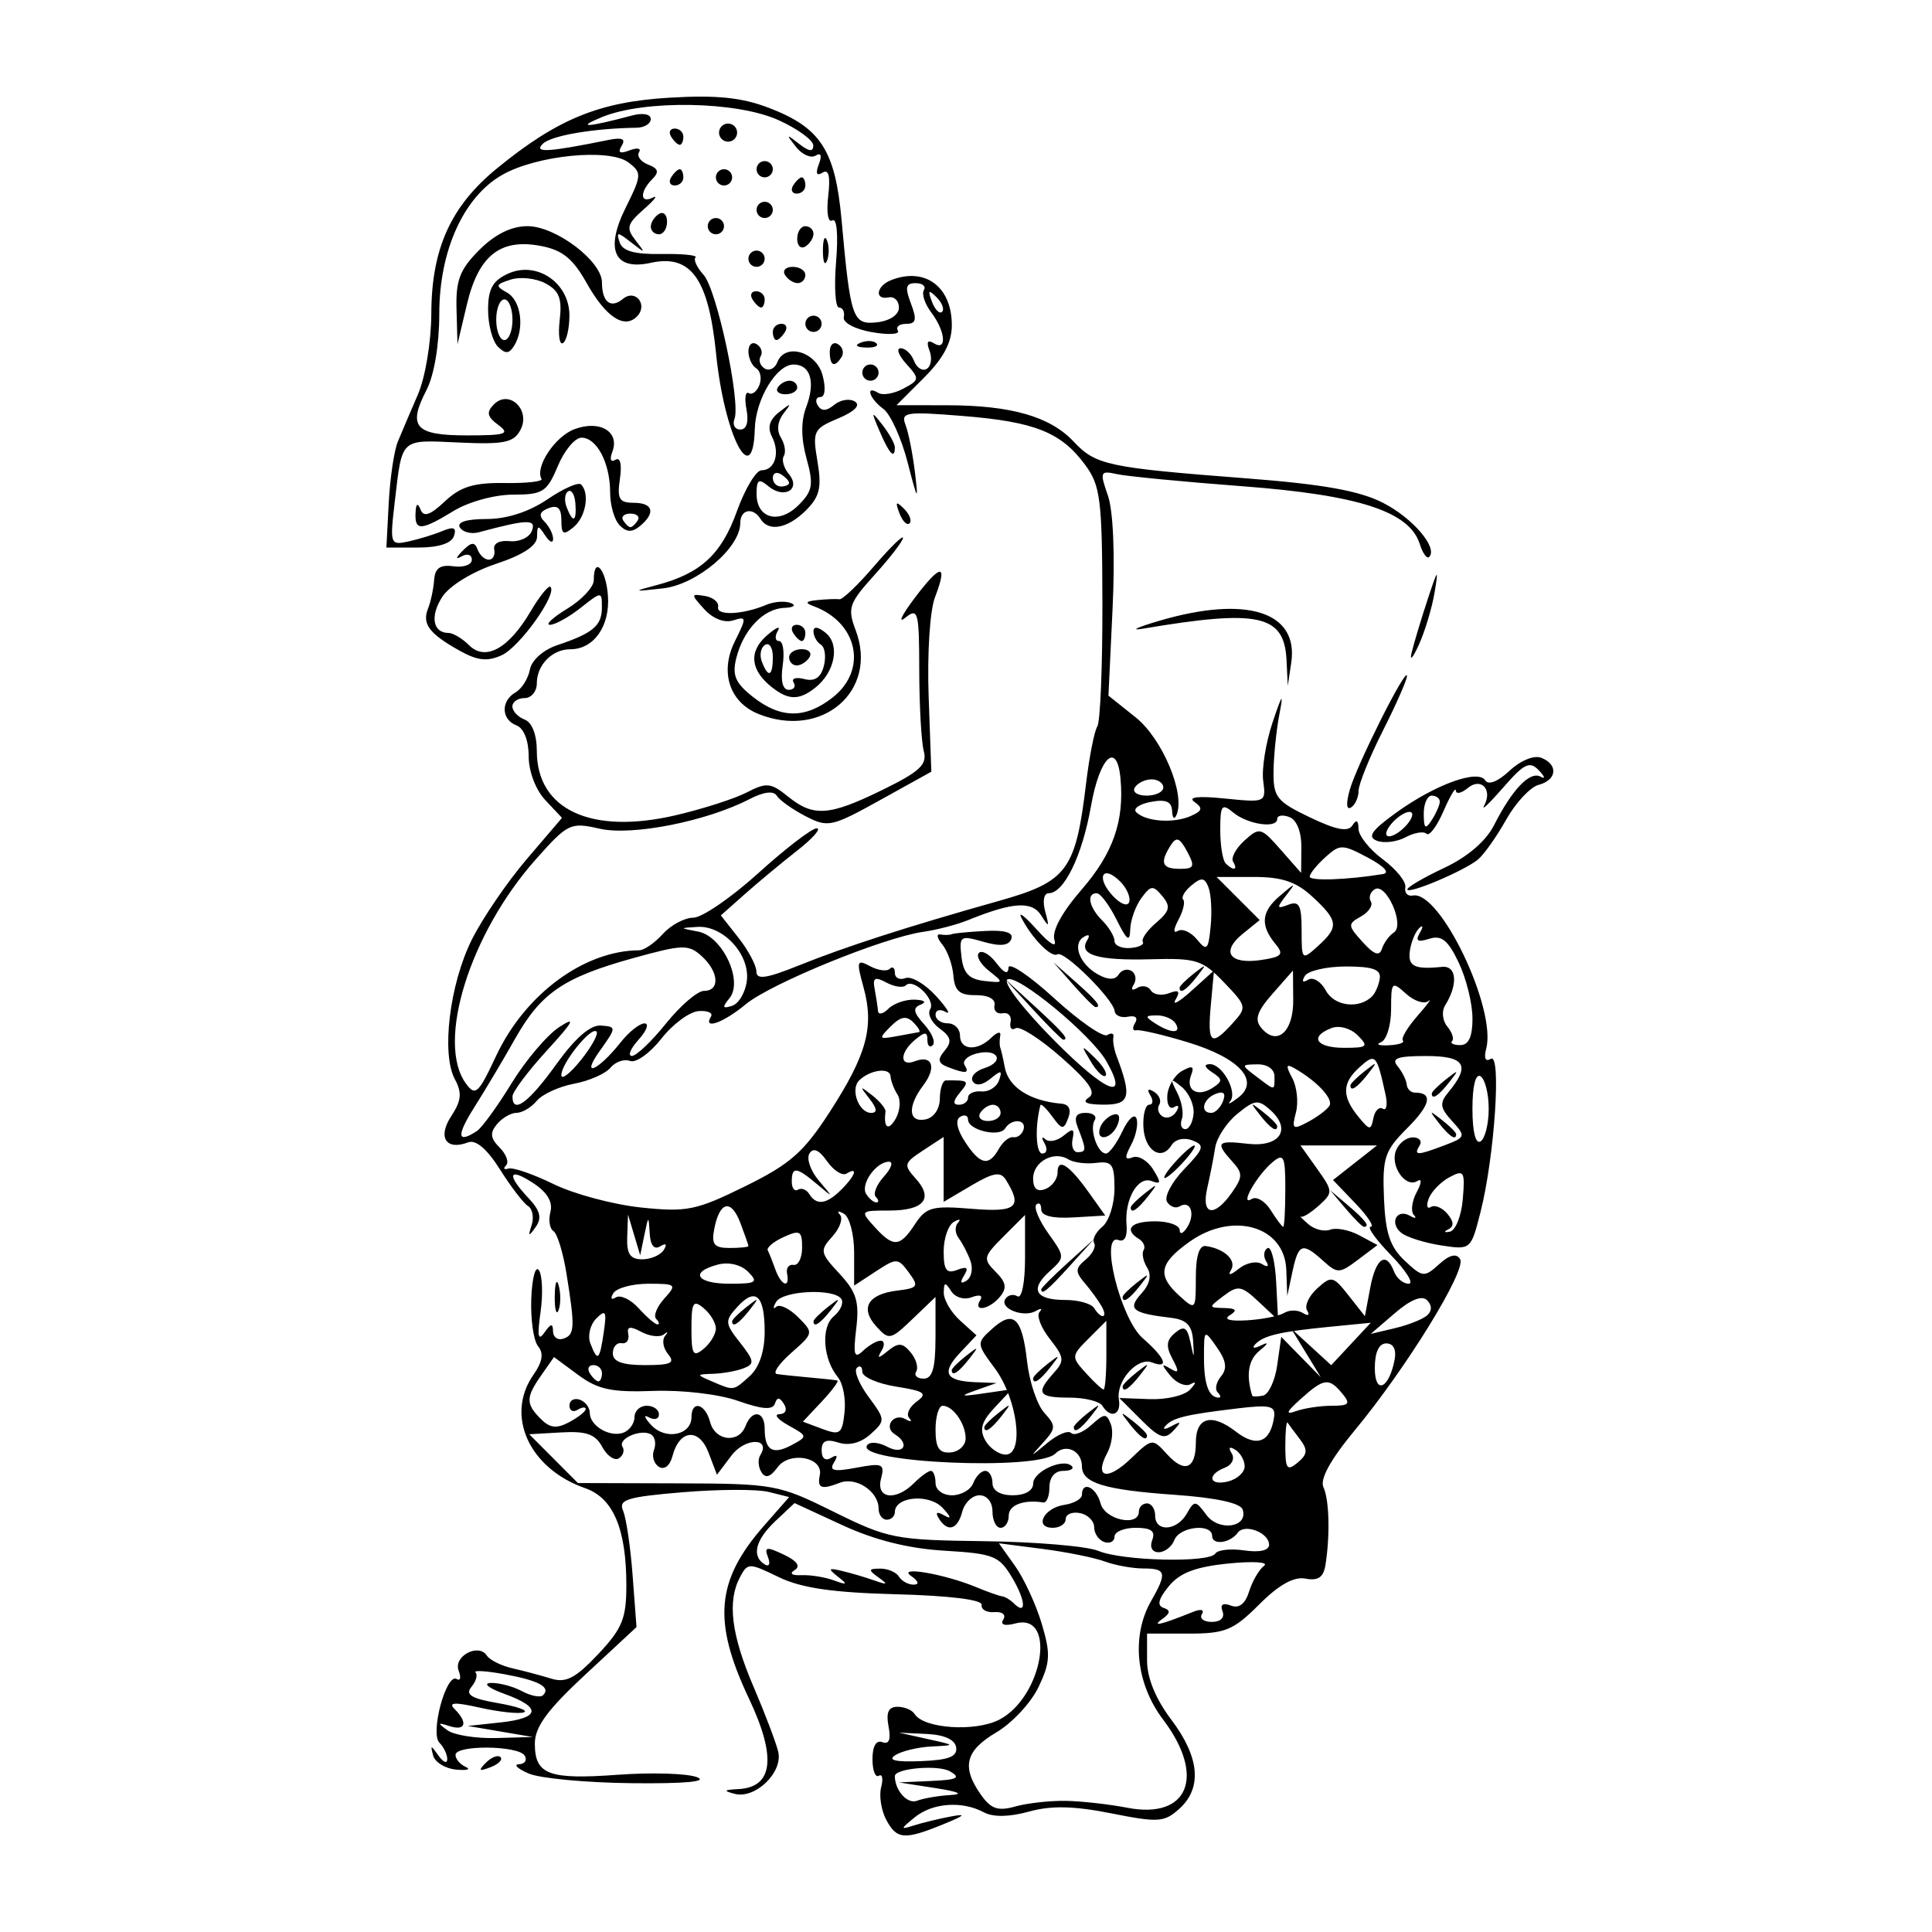 <?xml version="1.0" encoding="UTF-8" standalone="no"?>
<svg
   xmlns:dc="http://purl.org/dc/elements/1.1/"
   xmlns:cc="http://creativecommons.org/ns#"
   xmlns:rdf="http://www.w3.org/1999/02/22-rdf-syntax-ns#"
   xmlns:svg="http://www.w3.org/2000/svg"
   xmlns="http://www.w3.org/2000/svg"
   id="svgW1"
   version="1.1"
   viewBox="0 0 100 100"
   height="100"
   width="100">
  <defs
     id="defs2" />
  <path
     id="pathW1"
     d="m 45.873,94.194 c -0.261,-0.487 -0.38,-1.245 -0.265,-1.685 0.115,-0.44 0.061,-0.708 -0.12,-0.596 -0.181,0.112 -0.329,-0.278 -0.329,-0.866 0,-0.668 0.193,-0.996 0.513,-0.873 0.345,0.132 0.45,-0.136 0.319,-0.817 -0.138,-0.72 -0.004,-1.014 0.462,-1.014 0.361,0 0.76,0.168 0.887,0.373 0.468,0.757 3.138,0.937 4.38,0.295 2.25,-1.163 2.996,-5.546 0.849,-4.984 -0.574,0.15 -0.809,0.075 -0.638,-0.202 0.153,-0.247 -0.049,-0.415 -0.461,-0.382 -0.403,0.032 -0.699,-0.137 -0.659,-0.374 0.046,-0.267 -1.646,-0.477 -4.421,-0.55 -3.307,-0.087 -4.915,-0.322 -6.085,-0.889 -1.537,-0.745 -1.603,-0.745 -2,-0.004 -0.669,1.25 -0.458,2.981 0.692,5.665 0.595,1.39 1.173,2.911 1.284,3.38 0.252,1.063 -1.185,2.455 -2.25,2.179 -0.611,-0.158 -0.573,-0.209 0.188,-0.247 1.804,-0.092 1.984,-1.648 0.543,-4.694 -1.89,-3.995 -1.703,-6.106 0.791,-8.947 l 1.294,-1.474 -1.061,-0.266 c -0.584,-0.146 -2.584,-0.139 -4.445,0.016 -2.887,0.241 -3.341,0.381 -3.091,0.957 0.161,0.371 0.384,1.878 0.494,3.349 l 0.201,2.674 -2.631,2.442 c -1.981,1.838 -2.631,2.724 -2.631,3.584 0,1.614 0.707,1.879 4.307,1.617 1.742,-0.127 3.581,-0.07 4.088,0.126 0.589,0.228 -0.627,0.34 -3.369,0.311 -2.36,-0.025 -4.764,-0.25 -5.343,-0.5 -0.579,-0.25 -0.805,-0.467 -0.501,-0.481 0.303,-0.015 0.434,-0.216 0.291,-0.448 -0.326,-0.528 -3.579,-0.56 -3.579,-0.035 0,0.212 0.237,0.492 0.526,0.621 0.289,0.129 0.068,0.192 -0.493,0.14 -0.561,-0.052 -1.096,-0.378 -1.19,-0.726 -0.151,-0.561 -0.121,-0.561 0.276,0 0.246,0.347 0.45,0.433 0.453,0.189 0.004,-0.243 -0.178,-0.627 -0.404,-0.853 -0.493,-0.493 0.356,-3.631 0.893,-3.299 0.193,0.119 0.238,-0.076 0.101,-0.433 -0.285,-0.742 1.027,-1.445 1.46,-0.781 0.15,0.231 0.747,0.527 1.326,0.659 0.579,0.132 1.482,0.372 2.008,0.535 0.759,0.235 1.256,-0.024 2.421,-1.259 1.253,-1.329 1.466,-1.848 1.466,-3.567 0,-2.927 -0.677,-4.525 -2.132,-5.032 -2.901,-1.011 -4.153,-3.762 -2.674,-5.873 0.466,-0.665 0.538,-1.11 0.239,-1.471 -0.236,-0.284 -0.395,-1.396 -0.354,-2.47 0.042,-1.074 0.22,-1.733 0.397,-1.465 0.177,0.268 0.214,1.246 0.082,2.172 -0.177,1.24 -0.124,1.518 0.2,1.053 0.332,-0.477 0.441,-0.494 0.446,-0.07 0.004,0.309 0.243,0.482 0.533,0.386 0.596,-0.199 0.614,-0.565 0.166,-3.359 -0.176,-1.095 -0.48,-2.09 -0.677,-2.211 -0.196,-0.121 -0.266,-0.569 -0.155,-0.994 0.133,-0.508 -0.17,-1.017 -0.882,-1.483 -1.285,-0.842 -1.414,-0.465 -0.261,0.762 0.614,0.654 0.711,1.034 0.381,1.501 -0.37,0.524 -0.404,0.508 -0.21,-0.098 0.128,-0.398 0.043,-0.84 -0.188,-0.983 -0.231,-0.143 -0.885,-0.996 -1.453,-1.896 -0.669,-1.06 -1.249,-1.554 -1.647,-1.401 -1.142,0.438 -1.593,-0.261 -0.875,-1.356 0.528,-0.805 0.567,-1.206 0.186,-1.916 -0.707,-1.321 -0.268,-4.922 0.881,-7.223 0.552,-1.106 1.828,-2.976 2.835,-4.156 l 1.831,-2.145 -0.862,-0.917 c -0.5,-0.532 -0.862,-1.487 -0.862,-2.272 0,-0.816 -0.251,-1.451 -0.632,-1.597 -0.793,-0.304 -0.819,-1.266 -0.047,-1.71 0.322,-0.185 0.655,-0.716 0.742,-1.179 0.091,-0.485 0.69,-1.021 1.415,-1.263 1.852,-0.62 2.311,-1.007 2.311,-1.95 0,-0.843 -0.006,-0.843 -1.109,0.025 -0.61,0.48 -1.321,0.872 -1.579,0.871 -0.258,-8.81e-4 0.146,-0.377 0.899,-0.836 0.753,-0.459 1.369,-1.121 1.369,-1.472 0,-1.289 0.635,-0.59 0.734,0.809 0.111,1.566 -0.731,2.764 -1.944,2.764 -0.943,0 -1.738,0.809 -1.738,1.769 0,0.417 -0.284,0.758 -0.632,0.758 -0.347,0 -0.632,0.195 -0.632,0.434 0,0.239 0.284,0.543 0.632,0.677 0.384,0.147 0.632,0.784 0.632,1.624 0,3.048 2.816,4.351 7.194,3.329 1.393,-0.325 3.046,-0.856 3.674,-1.181 1.022,-0.528 1.246,-0.506 2.131,0.211 1.322,1.07 2.13,1.013 4.91,-0.351 1.927,-0.945 2.307,-1.304 2.12,-2 -0.125,-0.467 -0.231,-2.34 -0.234,-4.163 -0.005,-3.07 -0.059,-3.272 -0.725,-2.737 -0.395,0.318 -0.179,-0.138 0.48,-1.013 1.362,-1.807 1.741,-1.824 1.059,-0.047 -0.264,0.688 -0.406,2.913 -0.328,5.122 l 0.139,3.906 -2.646,1.466 c -2.52,1.397 -2.704,1.436 -3.868,0.834 -0.672,-0.348 -1.34,-0.822 -1.484,-1.055 -0.167,-0.27 -0.676,-0.208 -1.414,0.174 -2.226,1.151 -6.075,1.912 -7.75,1.532 -1.522,-0.346 -1.648,-0.285 -3.32,1.597 -3.41,3.838 -5.161,9.468 -3.607,11.593 0.49,0.671 0.645,0.529 1.561,-1.427 1.498,-3.199 4.555,-5.456 7.408,-5.471 0.254,-0.001 0.804,-0.381 1.223,-0.845 0.419,-0.463 1.129,-0.842 1.578,-0.842 0.449,0 1.968,-1.042 3.375,-2.316 1.408,-1.274 2.764,-2.314 3.014,-2.311 0.25,0.003 -0.208,0.524 -1.018,1.158 -0.81,0.634 -2.029,1.648 -2.709,2.252 l -1.237,1.098 0.92,1.169 c 0.506,0.643 0.92,1.425 0.92,1.738 0,0.437 0.513,0.362 2.211,-0.322 2.418,-0.974 5.589,-1.996 10.349,-3.337 3.532,-0.995 3.964,-1.577 4.504,-6.077 0.167,-1.39 0.429,-2.716 0.581,-2.948 0.153,-0.232 0.271,-3.105 0.264,-6.386 -0.012,-5.377 -0.101,-6.083 -0.894,-7.158 -1.244,-1.686 -2.597,-2.228 -6.32,-2.528 -2.975,-0.24 -3.23,-0.2 -2.974,0.468 0.154,0.402 0.374,1.519 0.49,2.483 0.181,1.521 0.131,1.449 -0.38,-0.538 -0.324,-1.26 -0.892,-2.512 -1.263,-2.783 -0.721,-0.528 -0.951,-1.252 -0.262,-0.826 0.227,0.14 0.811,0.042 1.298,-0.219 0.845,-0.452 0.852,-0.511 0.154,-1.283 -0.402,-0.445 -0.533,-0.809 -0.291,-0.809 0.243,0 0.555,0.296 0.694,0.658 0.139,0.362 0.435,0.545 0.658,0.408 0.223,-0.138 0.287,-0.56 0.142,-0.938 -0.176,-0.459 -0.1,-0.586 0.229,-0.383 0.688,0.425 0.596,-0.625 -0.139,-1.597 -0.333,-0.439 -0.505,-0.96 -0.383,-1.158 0.122,-0.197 -0.069,-0.359 -0.424,-0.359 -0.515,0 -0.565,0.213 -0.246,1.053 0.319,0.839 0.269,1.053 -0.246,1.053 -0.355,0 -0.548,0.158 -0.429,0.352 0.12,0.194 -0.485,0.229 -1.344,0.079 -0.875,-0.153 -1.515,-0.493 -1.456,-0.773 0.058,-0.275 -0.052,-0.5 -0.245,-0.5 -0.193,0 -0.262,-1.069 -0.153,-2.376 0.116,-1.403 0.037,-2.277 -0.193,-2.135 -0.223,0.138 -0.315,-0.402 -0.215,-1.261 0.12,-1.031 0.028,-1.411 -0.294,-1.212 -0.307,0.19 -0.373,0.041 -0.192,-0.433 0.174,-0.455 0.112,-0.621 -0.168,-0.448 -0.245,0.151 -0.703,-0.055 -1.019,-0.457 -0.519,-0.663 -0.504,-0.677 0.163,-0.154 0.515,0.404 0.737,0.429 0.737,0.085 0,-0.271 -0.805,-0.859 -1.79,-1.306 C 38.152,5.238 33.363,5.154 31.158,6.06 c -1.397,0.574 -0.767,0.539 1.579,-0.087 0.54,-0.144 0.947,-0.063 0.947,0.188 0,0.242 -0.332,0.445 -0.737,0.451 -2.244,0.031 -4.428,0.406 -4.855,0.834 -0.479,0.479 0.271,0.434 3.417,-0.205 0.694,-0.141 0.89,-0.05 0.668,0.31 -0.218,0.353 -0.094,0.425 0.408,0.232 0.397,-0.152 0.619,-0.11 0.493,0.095 -0.127,0.205 0.085,0.493 0.47,0.641 0.533,0.205 0.583,0.385 0.208,0.76 -0.652,0.652 -0.629,1.285 0.035,0.947 0.289,-0.147 0.078,0.127 -0.471,0.609 -0.87,0.765 -0.923,0.97 -0.421,1.611 0.532,0.679 0.515,0.686 -0.229,0.103 -0.716,-0.561 -0.782,-0.561 -0.595,0 0.149,0.448 0.781,0.622 2.172,0.599 1.079,-0.018 1.867,0.061 1.752,0.176 -0.115,0.115 0.073,0.521 0.418,0.902 0.684,0.756 1.933,6.592 1.598,7.466 -0.114,0.298 0.024,0.541 0.307,0.541 0.321,0 0.44,-0.392 0.316,-1.04 -0.109,-0.572 -0.057,-0.952 0.117,-0.845 0.174,0.107 0.422,-0.082 0.552,-0.42 0.13,-0.339 0.055,-0.728 -0.166,-0.865 -0.221,-0.137 -0.403,-0.533 -0.403,-0.88 0,-0.347 0.193,-0.513 0.428,-0.367 0.235,0.145 0.327,0.428 0.204,0.627 -0.123,0.2 -0.03,0.483 0.207,0.629 0.237,0.146 0.532,0.002 0.656,-0.32 0.394,-1.026 2.013,-0.561 2.343,0.672 0.175,0.654 0.129,1.125 -0.109,1.125 -0.225,0 -0.287,0.199 -0.137,0.442 0.188,0.304 0.453,0.292 0.849,-0.036 0.317,-0.263 0.797,-0.341 1.068,-0.173 0.311,0.192 -0.008,0.515 -0.861,0.874 -1.284,0.54 -1.34,0.656 -1.074,2.227 0.228,1.351 0.118,1.819 -0.594,2.531 -0.94,0.94 -1.929,1.131 -2.348,0.453 -0.392,-0.634 -1.053,-0.506 -1.053,0.204 0,1.286 -2.247,3.186 -4,3.383 -1.571,0.176 -1.593,0.164 -0.326,-0.17 2.278,-0.601 3.346,-1.584 4.148,-3.814 0.421,-1.171 0.997,-2.129 1.279,-2.129 0.695,0 0.97,-0.898 0.535,-1.745 -0.243,-0.474 -0.125,-0.873 0.373,-1.263 0.636,-0.498 0.664,-0.489 0.226,0.075 -0.309,0.398 -0.36,0.875 -0.133,1.243 0.203,0.329 0.271,0.757 0.15,0.952 -0.12,0.195 -0.004,0.613 0.259,0.93 0.653,0.787 -0.231,1.32 -1.055,0.635 -0.505,-0.419 -0.613,-0.348 -0.613,0.398 0,1.279 1.165,1.587 2.176,0.576 0.728,-0.728 0.784,-1.056 0.41,-2.41 -0.287,-1.04 -0.293,-1.934 -0.019,-2.657 0.494,-1.298 0.226,-2.207 -0.65,-2.207 -0.887,0 -1.965,1.79 -2.009,3.336 -0.092,3.221 -1.577,0.335 -2.003,-3.892 -0.393,-3.895 -1.304,-5.164 -3.382,-4.708 -1.883,0.414 -2.381,-0.67 -1.306,-2.837 0.844,-1.701 0.852,-1.825 0.152,-2.358 -0.984,-0.749 -4.762,-0.375 -6.546,0.649 -1.99,1.142 -3.246,3.92 -3.246,7.182 0,1.603 -0.264,3.18 -0.662,3.949 -0.986,1.907 -0.593,2.347 2.098,2.347 2.018,0 2.247,-0.077 1.615,-0.543 -0.575,-0.425 -0.625,-0.655 -0.227,-1.059 0.792,-0.803 1.928,0.289 1.375,1.323 -0.35,0.655 -0.846,0.755 -3.186,0.648 -3.065,-0.14 -2.925,-0.27 -3.317,3.068 -0.258,2.199 -0.238,2.258 0.703,2.054 0.533,-0.115 1.326,-0.359 1.763,-0.541 0.588,-0.245 0.743,-0.177 0.597,0.262 -0.125,0.376 -0.802,0.593 -1.847,0.593 H 20 l 0.121,-2.316 c 0.067,-1.274 0.277,-2.695 0.468,-3.158 0.191,-0.463 0.657,-1.559 1.037,-2.435 0.389,-0.898 0.694,-2.735 0.699,-4.211 0.012,-3.352 1.006,-5.549 3.397,-7.505 3.125,-2.556 5.285,-3.442 8.917,-3.659 2.444,-0.146 3.746,-0.014 5.154,0.524 2.685,1.026 3.44,2.19 3.767,5.814 0.462,5.125 0.57,5.433 1.849,5.285 0.657,-0.076 1.119,-0.391 1.119,-0.761 0,-0.347 -0.237,-0.584 -0.526,-0.526 -0.763,0.153 -0.647,-0.601 0.14,-0.902 1.753,-0.673 3.124,0.355 3.124,2.343 0,0.889 -0.434,1.709 -1.432,2.707 l -1.432,1.432 2.59,0.002 c 3.342,0.003 5.357,0.58 6.583,1.885 1.142,1.216 1.761,1.347 8.963,1.901 3.933,0.302 5.823,0.641 7.039,1.261 1.548,0.79 2.866,2.336 2.394,2.808 -0.113,0.113 -0.332,-0.19 -0.486,-0.675 -0.533,-1.68 -3.143,-2.531 -9.162,-2.986 -3.071,-0.232 -6,-0.515 -6.51,-0.628 -0.87,-0.193 -0.899,-0.126 -0.469,1.107 0.278,0.797 0.373,3.088 0.243,5.835 l -0.214,4.523 1.406,1.122 c 1.377,1.099 2.573,3.934 2.124,5.035 -0.115,0.281 -0.216,0.202 -0.235,-0.183 -0.024,-0.497 -0.323,-0.623 -1.115,-0.472 -0.595,0.114 -0.927,0.355 -0.737,0.537 0.505,0.482 1.914,0.582 2.802,0.198 0.617,-0.267 0.659,-0.414 0.211,-0.731 -0.368,-0.26 0.174,-0.323 1.572,-0.181 2.115,0.214 2.132,0.206 1.982,-0.913 -0.084,-0.621 0.134,-1.982 0.484,-3.024 0.503,-1.498 0.577,-1.586 0.353,-0.421 -0.156,0.811 -0.292,2.137 -0.302,2.948 -0.017,1.338 0.157,1.558 1.876,2.382 1.367,0.656 1.98,0.773 2.204,0.421 0.209,-0.328 0.312,-0.273 0.317,0.17 0.003,0.362 0.573,1.077 1.266,1.589 0.693,0.512 1.214,1.164 1.158,1.448 -0.056,0.284 0.122,0.473 0.395,0.421 1.404,-0.27 4.334,5.85 3.793,7.921 -0.132,0.503 -0.042,0.703 0.236,0.531 0.558,-0.345 0.196,5.064 -0.531,7.927 -0.498,1.96 -0.504,1.966 -2.037,1.731 -0.846,-0.13 -1.772,-0.42 -2.059,-0.646 -0.639,-0.503 -0.247,-1.283 0.446,-0.886 0.273,0.157 0.362,0.135 0.196,-0.048 -0.166,-0.183 -0.099,-0.71 0.147,-1.171 0.266,-0.497 0.279,-0.733 0.033,-0.581 -0.606,0.375 -1.412,-0.775 -1.105,-1.575 0.145,-0.377 0.538,-0.685 0.874,-0.685 0.336,0 0.494,0.189 0.351,0.421 -0.327,0.529 -0.125,0.528 1.291,-0.011 1.097,-0.417 1.11,-0.46 0.39,-1.255 -0.632,-0.698 -0.659,-0.927 -0.179,-1.506 1.147,-1.382 0.845,-1.86 -1.17,-1.86 -1.48,0 -1.811,0.118 -1.472,0.526 0.24,0.289 0.453,0.716 0.473,0.947 0.02,0.232 0.21,0.421 0.422,0.421 0.95,0 0.817,0.627 -0.389,1.833 -1.177,1.177 -1.295,1.531 -1.21,3.625 0.073,1.806 0.31,2.524 1.07,3.238 0.929,0.873 1.015,0.882 1.781,0.189 0.546,-0.495 0.897,-0.579 1.091,-0.265 0.344,0.557 -2.781,5.634 -5.45,8.855 -1.258,1.519 -1.818,2.533 -1.625,2.948 0.302,0.648 0.35,2.482 0.104,4.031 -0.101,0.635 -0.382,0.826 -1.03,0.702 -0.605,-0.116 -1.377,0.314 -2.4,1.338 -1.336,1.336 -1.754,1.508 -3.656,1.508 h -2.147 v 1.399 c 0,0.9 0.447,1.989 1.252,3.053 1.467,1.939 1.613,3.534 0.422,4.611 -0.779,0.705 -1.085,0.726 -3.525,0.241 -1.942,-0.386 -3.105,-0.411 -4.26,-0.092 -1.027,0.284 -1.855,0.296 -2.343,0.035 -1.123,-0.601 -2.649,-0.489 -3.572,0.262 -0.754,0.615 -0.758,0.647 -0.041,0.419 0.427,-0.136 1.279,-0.342 1.895,-0.459 0.844,-0.16 0.757,-0.065 -0.355,0.391 -2.029,0.831 -2.425,0.802 -2.971,-0.218 z m 9.287,-0.982 c 0.811,0.014 2.247,0.174 3.191,0.357 3.163,0.61 4.071,-1.63 1.85,-4.565 -1.41,-1.863 -1.658,-4.32 -0.62,-6.136 0.834,-1.459 0.782,-1.684 -0.394,-1.684 -0.564,0 -1.464,-0.163 -2,-0.361 -0.536,-0.199 -1.989,-0.492 -3.229,-0.652 l -2.254,-0.291 0.838,1.178 c 0.461,0.648 1.081,1.99 1.377,2.982 0.467,1.561 0.445,2.003 -0.163,3.278 -0.386,0.81 -1.366,1.865 -2.176,2.343 -1.612,0.951 -1.823,1.784 -0.817,3.221 0.526,0.75 0.883,0.874 1.79,0.621 0.623,-0.174 1.796,-0.305 2.607,-0.291 z m -5.966,-0.302 c 0.708,-0.04 0.423,-0.172 -0.771,-0.358 L 46.528,92.258 48.212,92.182 c 1.341,-0.061 1.537,-0.162 0.963,-0.496 -0.608,-0.354 -2.858,-0.16 -2.858,0.247 0,0.735 0.652,1.464 1.141,1.276 0.336,-0.129 1.117,-0.263 1.735,-0.298 z m 0.297,-2.461 c -0.058,-0.406 -0.605,-0.657 -1.527,-0.7 l -1.436,-0.067 1.474,0.327 c 1.473,0.327 1.473,0.327 0.211,0.389 -0.695,0.034 -1.538,0.235 -1.873,0.448 -0.413,0.262 0.01,0.362 1.316,0.311 1.447,-0.056 1.903,-0.232 1.835,-0.708 z m -23.595,-0.828 -1.684,-0.286 1.684,-0.181 c 2.076,-0.223 2.155,-0.778 0.211,-1.48 -0.811,-0.293 -1.13,-0.546 -0.709,-0.564 0.421,-0.018 1.147,0.173 1.615,0.423 0.468,0.25 0.961,0.345 1.095,0.211 0.417,-0.417 -0.214,-0.76 -2.001,-1.087 -0.945,-0.173 -1.617,-0.213 -1.494,-0.091 0.123,0.123 0.028,0.46 -0.212,0.749 -0.332,0.4 -0.005,0.6 1.372,0.838 0.994,0.172 1.598,0.387 1.341,0.477 -0.257,0.09 -1.275,-0.018 -2.262,-0.239 -1.325,-0.298 -1.671,-0.28 -1.322,0.069 0.704,0.704 0.57,1.151 -0.265,0.882 -0.622,-0.2 -0.638,-0.166 -0.105,0.217 0.347,0.25 1.484,0.43 2.526,0.401 l 1.895,-0.053 z m 35.861,-6.193 c 0.403,-0.162 0.595,-0.111 0.452,0.12 -0.137,0.221 0.095,0.402 0.515,0.402 0.452,0 0.678,-0.222 0.554,-0.546 -0.135,-0.352 0.018,-0.459 0.431,-0.3 0.424,0.163 0.744,-0.085 0.946,-0.732 0.168,-0.538 0.517,-1.136 0.775,-1.328 0.258,-0.193 -0.573,-0.245 -1.846,-0.117 -1.707,0.172 -2.519,0.482 -3.09,1.18 -0.539,0.659 -0.621,0.998 -0.268,1.115 0.373,0.124 0.355,0.277 -0.068,0.579 -0.588,0.42 -0.067,0.299 1.6,-0.373 z M 52.399,81.678 c -0.678,-1.148 -0.96,-1.262 -3.515,-1.414 -1.859,-0.111 -3.601,-0.546 -5.268,-1.315 l -2.49,-1.15 -0.983,0.924 c -1.042,0.979 -1.255,1.823 -0.567,2.248 0.236,0.146 0.311,-0.017 0.174,-0.374 -0.205,-0.534 -0.08,-0.555 0.815,-0.132 0.688,0.325 0.887,0.604 0.568,0.801 -0.294,0.181 -0.154,0.287 0.348,0.265 0.46,-0.021 1.216,0.1 1.679,0.269 0.702,0.255 0.737,0.223 0.211,-0.191 -0.534,-0.421 -0.502,-0.467 0.211,-0.298 0.463,0.11 1.221,0.333 1.684,0.497 0.677,0.239 0.718,0.209 0.211,-0.156 -0.549,-0.395 -0.539,-0.455 0.08,-0.461 0.392,-0.003 0.829,0.183 0.972,0.415 0.143,0.232 0.486,0.418 0.762,0.415 0.308,-0.004 0.257,-0.177 -0.13,-0.447 -0.766,-0.534 1.721,-0.108 3.369,0.577 0.579,0.241 1.179,0.453 1.333,0.473 0.154,0.019 0.423,0.177 0.597,0.351 0.677,0.677 0.642,-0.11 -0.059,-1.295 z m 10.507,-1.266 c 0.119,-0.193 0.794,-0.266 1.499,-0.163 0.791,0.116 1.282,0.004 1.282,-0.294 0,-0.626 -1.267,-1.112 -1.622,-0.622 -0.395,0.545 -1.326,0.662 -1.326,0.167 0,-0.669 -1.685,-0.488 -1.953,0.211 -0.133,0.347 -0.5,0.632 -0.816,0.632 -0.337,0 -0.473,-0.261 -0.331,-0.632 0.177,-0.462 -0.053,-0.632 -0.855,-0.632 -0.604,0 -1.098,0.205 -1.098,0.456 0,0.251 -0.237,0.377 -0.526,0.281 -0.289,-0.097 -0.526,-0.441 -0.526,-0.766 0,-0.325 -0.332,-0.655 -0.737,-0.733 -0.405,-0.078 -0.737,0.061 -0.737,0.31 0,0.249 -0.3,0.452 -0.667,0.452 -0.986,0 -0.471,-1.031 0.594,-1.187 0.503,-0.074 0.914,-0.311 0.914,-0.526 0,-0.739 0.744,-0.392 0.964,0.45 0.224,0.856 1.983,1.23 1.983,0.421 0,-0.232 0.189,-0.421 0.421,-0.421 0.232,0 0.421,0.284 0.421,0.632 0,0.869 1.128,0.796 1.639,-0.105 0.393,-0.694 0.452,-0.69 1.013,0.068 0.647,0.876 2.182,0.647 1.877,-0.279 -0.11,-0.334 -1.394,-0.612 -3.509,-0.76 -3.648,-0.256 -4.809,-0.611 -4.809,-1.47 0,-0.81 -0.836,-1.207 -1.384,-0.659 -0.887,0.887 -10.299,0.475 -9.742,-0.426 0.128,-0.207 0.589,-0.178 1.046,0.066 0.847,0.453 1.205,-0.145 0.389,-0.65 -0.597,-0.369 -0.049,-1.127 0.562,-0.777 0.273,0.157 0.358,0.131 0.188,-0.057 -0.17,-0.188 8.29e-4,-0.568 0.38,-0.846 0.587,-0.429 0.43,-0.545 -1.059,-0.783 -0.962,-0.154 -1.748,-0.498 -1.748,-0.766 0,-0.267 -0.129,-0.358 -0.286,-0.2 -0.157,0.157 0.117,0.831 0.61,1.498 0.875,1.184 0.878,1.229 0.106,1.928 -0.501,0.453 -1.11,0.614 -1.663,0.439 -0.638,-0.203 -0.872,-0.093 -0.872,0.408 0,0.41 0.195,0.564 0.486,0.384 0.32,-0.198 0.371,-0.114 0.15,0.244 -0.262,0.424 -0.005,0.482 1.162,0.263 1.359,-0.255 1.478,-0.202 1.275,0.573 -0.271,1.035 0.762,1.17 1.709,0.223 0.347,-0.347 0.74,-0.632 0.872,-0.632 0.132,0 0.241,0.284 0.241,0.632 0,0.354 0.376,0.632 0.855,0.632 0.47,0 0.964,-0.284 1.098,-0.632 0.133,-0.347 0.412,-0.632 0.618,-0.632 0.207,0 0.376,0.284 0.376,0.632 0,0.393 0.398,0.632 1.053,0.632 0.633,0 1.053,-0.241 1.053,-0.603 0,-0.63 1.564,-1.342 1.997,-0.909 0.137,0.137 -0.067,0.249 -0.453,0.249 -0.421,0 -0.702,0.337 -0.702,0.842 0,0.463 -0.142,0.82 -0.316,0.792 -1.02,-0.161 -1.79,0.132 -1.79,0.681 0,0.347 -0.189,0.632 -0.421,0.632 -0.232,0 -0.421,-0.379 -0.421,-0.842 0,-0.49 -0.281,-0.842 -0.671,-0.842 -0.369,0 -0.77,0.379 -0.891,0.842 -0.246,0.941 -0.76,1.091 -1.215,0.356 -0.201,-0.325 -0.105,-0.375 0.291,-0.151 0.382,0.216 0.347,0.075 -0.099,-0.399 -0.701,-0.746 -2.468,-0.587 -2.468,0.223 0,0.216 -0.189,0.393 -0.421,0.393 -0.232,0 -0.421,-0.261 -0.421,-0.58 0,-0.88 -1.159,-1.655 -1.995,-1.335 -0.975,0.374 -1.187,0.294 -1.047,-0.397 0.189,-0.928 -1.567,-1.249 -2.188,-0.4 -0.375,0.513 -0.627,0.588 -0.836,0.249 -0.165,-0.267 -0.191,-0.661 -0.057,-0.877 0.569,-0.92 -0.791,-0.911 -1.486,0.011 l -0.757,1.003 -0.435,-1.145 c -0.493,-1.296 -1.507,-1.201 -1.866,0.174 -0.131,0.503 -0.421,0.734 -0.702,0.56 -0.263,-0.163 -0.379,-0.554 -0.257,-0.871 0.121,-0.317 0.057,-0.677 -0.144,-0.801 -0.511,-0.316 -1.745,0.212 -1.484,0.635 0.118,0.191 0.032,0.461 -0.192,0.599 C 31.805,75.62 31.419,75.354 31.17,74.89 30.819,74.234 30.349,74.067 29.056,74.141 l -1.663,0.095 1.26,1.263 1.26,1.263 5.149,0.016 c 5.011,0.015 5.228,0.055 8.096,1.474 2.81,1.39 3.174,1.461 7.79,1.52 2.663,0.034 5.316,0.259 5.895,0.5 1.272,0.528 5.758,0.631 6.062,0.14 z m 1.517,-4.516 c 0,-0.307 -0.219,-0.693 -0.486,-0.858 -0.302,-0.187 -0.372,-0.115 -0.184,0.189 0.169,0.274 0.012,0.6 -0.356,0.742 -0.961,0.369 -0.806,0.964 0.184,0.706 0.463,-0.121 0.842,-0.471 0.842,-0.778 z M 60.406,75.27 c 0.906,1.001 1.491,0.765 1.491,-0.603 0,-1.316 0.818,-1.54 2.072,-0.567 1.074,0.833 1.785,0.562 1.978,-0.753 0.085,-0.579 -0.208,-0.65 -1.87,-0.451 -2.699,0.323 -3.366,0.484 -3.748,0.903 -0.18,0.198 -0.044,0.207 0.304,0.021 0.516,-0.278 0.535,-0.235 0.1,0.233 -0.444,0.478 -0.72,0.385 -1.665,-0.56 l -1.133,-1.133 1.575,0.059 c 0.866,0.033 1.805,-0.189 2.086,-0.492 0.325,-0.351 0.337,-0.454 0.032,-0.284 -0.263,0.147 -0.737,-0.051 -1.053,-0.44 -0.475,-0.585 -0.476,-0.649 -0.006,-0.366 0.455,0.274 0.478,0.173 0.114,-0.507 -0.346,-0.646 -0.313,-0.966 0.136,-1.339 0.473,-0.393 0.631,-0.297 0.797,0.482 0.191,0.9 0.202,0.894 0.138,-0.081 -0.051,-0.785 -0.336,-1.085 -1.122,-1.179 -2.039,-0.244 -2.289,-0.447 -1.552,-1.261 0.437,-0.483 0.539,-0.946 0.296,-1.34 -0.205,-0.331 -0.287,-0.74 -0.182,-0.909 0.104,-0.169 -0.003,-0.426 -0.238,-0.571 -0.807,-0.499 -0.427,-0.917 0.835,-0.917 0.695,0 1.266,0.205 1.27,0.456 0.003,0.251 0.181,0.181 0.393,-0.155 0.433,-0.685 0.16,-1.419 -0.4,-1.073 -0.2,0.123 -0.491,0.016 -0.649,-0.238 -0.157,-0.254 0.239,-1.01 0.88,-1.679 1.043,-1.089 1.088,-1.246 0.425,-1.501 -0.427,-0.164 -0.881,-0.058 -1.071,0.249 -0.528,0.854 -1.404,0.276 -1.458,-0.961 -0.027,-0.624 0.11,-1.135 0.305,-1.135 0.195,0 0.219,-0.219 0.054,-0.486 -0.188,-0.304 -0.115,-0.372 0.193,-0.181 0.271,0.168 0.392,0.468 0.269,0.668 -0.123,0.2 -0.045,0.474 0.175,0.609 0.219,0.136 0.536,0.025 0.704,-0.247 0.171,-0.277 0.124,-0.381 -0.11,-0.237 -0.228,0.141 -0.386,-0.135 -0.35,-0.613 0.035,-0.478 0.379,-1.046 0.764,-1.261 0.531,-0.297 0.644,-0.245 0.467,0.215 -0.302,0.788 0.328,1.165 1.108,0.664 0.532,-0.342 0.53,-0.447 -0.02,-0.808 -0.398,-0.261 -0.443,-0.417 -0.12,-0.421 0.652,-0.008 1.451,1.452 1.053,1.924 -0.166,0.197 0.022,0.111 0.417,-0.191 1.142,-0.872 0.068,-2.051 -2.609,-2.865 -1.276,-0.388 -2.476,-0.668 -2.667,-0.622 -0.191,0.046 -0.219,-0.123 -0.063,-0.376 0.167,-0.27 0.018,-0.405 -0.362,-0.326 -0.355,0.073 -0.667,-0.056 -0.693,-0.288 -0.07,-0.626 -2.62,-3.155 -2.966,-2.941 -0.314,0.194 -1.325,-0.836 -1.867,-1.901 -0.176,-0.347 0.189,-0.063 0.812,0.632 0.661,0.737 1.038,0.959 0.904,0.534 -0.146,-0.466 0.368,-1.419 1.422,-2.636 1.614,-1.864 2.196,-3.534 1.996,-5.722 -0.18,-1.973 -1.078,-1.136 -1.529,1.426 -0.451,2.56 -1.395,4.504 -2.187,4.504 -0.252,0 -0.329,0.404 -0.181,0.947 0.224,0.82 0.197,0.848 -0.204,0.208 -0.48,-0.765 -1.471,-0.703 -3.788,0.237 -0.579,0.235 -1.621,0.507 -2.316,0.605 -2.045,0.288 -7.901,2.677 -9.191,3.75 -1.156,0.961 -2.238,1.346 -1.802,0.64 0.119,-0.192 -0.17,-0.321 -0.642,-0.286 -0.472,0.035 -1.339,0.677 -1.926,1.428 -0.587,0.75 -1.315,1.269 -1.618,1.153 -0.303,-0.116 -0.76,0.042 -1.017,0.351 -0.257,0.309 -1.104,0.682 -1.883,0.828 -0.779,0.146 -1.648,0.545 -1.931,0.886 -0.283,0.341 -0.753,0.62 -1.043,0.62 -0.291,0 -0.748,0.264 -1.016,0.587 -0.375,0.451 -0.343,0.732 0.139,1.213 0.344,0.344 0.493,0.759 0.33,0.922 -0.163,0.163 -0.106,0.236 0.125,0.163 0.232,-0.073 1.284,0.289 2.339,0.805 1.055,0.516 3.09,1.06 4.523,1.21 2.376,0.248 2.848,0.152 5.384,-1.096 2.345,-1.154 3.032,-1.759 4.396,-3.87 1.908,-2.952 2.298,-4.397 1.737,-6.429 -0.378,-1.368 -0.349,-1.463 0.338,-1.095 0.413,0.221 0.871,0.283 1.018,0.136 0.146,-0.146 0.266,-0.051 0.266,0.212 0,0.263 0.246,0.384 0.547,0.268 0.301,-0.115 1.011,0.3 1.579,0.923 0.568,0.623 0.796,0.997 0.506,0.83 -0.289,-0.167 -0.526,-0.103 -0.526,0.143 0,0.245 0.284,0.446 0.632,0.446 0.347,0 0.632,0.284 0.632,0.632 0,0.768 0.898,0.826 1.63,0.105 0.294,-0.289 0.499,-0.337 0.455,-0.105 -0.044,0.232 -0.043,0.516 0.002,0.632 0.045,0.116 0.15,0.575 0.234,1.021 0.192,1.025 1.303,1.735 2.929,1.874 0.393,0.033 0.522,0.304 0.353,0.743 -0.239,0.624 -0.319,0.616 -0.829,-0.08 -0.31,-0.424 -0.585,-0.688 -0.612,-0.585 -0.29,1.121 -0.236,2.502 0.098,2.502 0.231,0 0.284,-0.237 0.118,-0.526 -0.167,-0.289 -0.148,-0.386 0.042,-0.214 0.19,0.172 0.616,0.087 0.947,-0.188 0.484,-0.402 0.574,-0.365 0.46,0.187 -0.078,0.378 0.047,0.68 0.278,0.672 0.445,-0.015 0.444,-0.123 -0.014,-1.299 -0.203,-0.522 -0.082,-0.737 0.415,-0.737 0.386,0 0.595,0.172 0.465,0.383 -0.283,0.457 0.147,1.722 0.586,1.722 0.17,0 0.553,-0.521 0.852,-1.158 0.299,-0.637 0.626,-0.932 0.727,-0.655 0.1,0.277 -0.024,0.888 -0.275,1.359 -0.354,0.662 -0.336,0.809 0.079,0.65 0.295,-0.113 0.771,0.168 1.056,0.626 0.429,0.687 0.416,0.792 -0.074,0.604 -0.717,-0.275 -1.416,0.949 -1.301,2.277 0.051,0.59 -0.108,0.892 -0.41,0.777 -1.006,-0.386 0.091,4.072 1.249,5.08 1.174,1.021 1.395,1.605 0.474,1.252 -0.756,-0.29 -1.867,0.963 -1.709,1.927 0.13,0.795 -0.433,1.003 -0.857,0.316 -0.143,-0.232 -0.912,-0.421 -1.709,-0.421 -1.606,0 -1.753,-0.229 -0.811,-1.27 0.573,-0.633 0.553,-0.813 -0.197,-1.766 -0.459,-0.584 -0.699,-1.212 -0.533,-1.396 0.166,-0.184 0.082,-0.209 -0.186,-0.055 -0.639,0.366 -1.892,-0.121 -1.586,-0.616 0.13,-0.211 0.414,-0.275 0.629,-0.142 0.223,0.138 0.392,-0.717 0.392,-1.984 v -2.226 l -1.116,1.116 c -1.046,1.046 -1.071,1.16 -0.407,1.825 0.549,0.549 0.599,0.842 0.222,1.296 -0.552,0.665 -1.413,0.809 -1.019,0.171 0.151,-0.244 -0.03,-0.306 -0.439,-0.149 -0.394,0.151 -0.857,0.012 -1.068,-0.321 -0.306,-0.483 -0.373,-0.468 -0.379,0.084 -0.004,0.369 0.375,1.017 0.842,1.44 l 0.849,0.768 -0.853,0.907 c -0.975,1.038 -0.752,1.459 0.804,1.519 l 1.088,0.042 -1.053,0.373 c -0.887,0.315 -0.826,0.34 0.394,0.163 l 1.447,-0.21 -0.892,0.953 c -0.674,0.719 -0.791,1.133 -0.478,1.689 0.228,0.405 0.703,0.737 1.057,0.737 0.973,0 0.611,-2.881 -0.561,-4.461 -0.954,-1.286 -0.956,-1.313 -0.151,-2.041 1.113,-1.008 1.561,-0.597 1.816,1.668 0.119,1.057 0.519,2.256 0.889,2.665 0.617,0.682 0.613,0.81 -0.055,1.548 -0.715,0.79 -0.712,0.791 0.222,0.014 0.523,-0.435 1.076,-0.665 1.229,-0.511 0.153,0.153 0.622,-0.031 1.041,-0.411 0.684,-0.619 0.788,-0.622 1.014,-0.034 0.138,0.361 0.054,1.025 -0.187,1.476 -0.694,1.297 -0.001,1.465 1.219,0.296 1.11,-1.063 1.117,-1.064 1.875,-0.226 z m -1.932,-1.56 c -0.524,-0.668 -0.509,-0.683 0.159,-0.159 0.405,0.318 0.737,0.649 0.737,0.737 0,0.347 -0.346,0.124 -0.896,-0.578 z m -7.526,0.157 c 0,-0.087 0.332,-0.419 0.737,-0.737 0.668,-0.524 0.683,-0.509 0.159,0.159 -0.55,0.701 -0.896,0.924 -0.896,0.578 z m 4.632,0 c 0,-0.087 0.332,-0.419 0.737,-0.737 0.668,-0.524 0.683,-0.509 0.159,0.159 -0.55,0.701 -0.896,0.924 -0.896,0.578 z m 2.526,-2.105 c 0,-0.087 0.332,-0.419 0.737,-0.737 0.668,-0.524 0.683,-0.509 0.159,0.159 -0.55,0.701 -0.896,0.924 -0.896,0.578 z m -4.632,-0.421 c 0,-0.087 0.332,-0.419 0.737,-0.737 0.668,-0.524 0.683,-0.509 0.159,0.159 -0.55,0.701 -0.896,0.924 -0.896,0.578 z m -4.211,-0.421 c 0,-0.087 0.332,-0.419 0.737,-0.737 0.668,-0.524 0.683,-0.509 0.159,0.159 -0.55,0.701 -0.896,0.924 -0.896,0.578 z m 8.843,-3.79 c 0,-0.087 0.332,-0.419 0.737,-0.737 0.668,-0.524 0.683,-0.509 0.159,0.159 -0.55,0.701 -0.896,0.924 -0.896,0.578 z m 0.421,-4.632 c 0,-0.087 0.332,-0.419 0.737,-0.737 0.668,-0.524 0.683,-0.509 0.159,0.159 -0.55,0.701 -0.896,0.924 -0.896,0.578 z m 2.316,-2.367 c 0.419,-0.463 0.857,-0.842 0.973,-0.842 0.116,0 -0.132,0.379 -0.552,0.842 -0.419,0.463 -0.857,0.842 -0.973,0.842 -0.116,0 0.132,-0.379 0.552,-0.842 z M 56.941,58.367 c 0.092,-0.275 0.392,-0.575 0.667,-0.667 0.308,-0.103 0.402,0.09 0.244,0.5 -0.294,0.765 -1.164,0.925 -0.911,0.167 z M 56.347,56.817 c 0.412,-0.261 0.044,-0.803 -1.42,-2.092 -1.087,-0.957 -2.147,-1.634 -2.356,-1.504 -0.209,0.129 -0.328,-0.016 -0.264,-0.323 0.064,-0.307 -0.121,-0.51 -0.411,-0.452 -0.289,0.058 -0.479,-0.132 -0.421,-0.421 0.063,-0.313 -0.33,-0.522 -0.969,-0.516 -0.836,0.008 -1.093,-0.216 -1.158,-1.01 -0.046,-0.561 -0.306,-1.287 -0.576,-1.613 -0.271,-0.326 -0.318,-0.56 -0.105,-0.519 0.213,0.041 0.482,0.034 0.598,-0.015 0.116,-0.049 0.899,-0.123 1.74,-0.166 1.03,-0.052 1.467,0.085 1.338,0.421 -0.133,0.346 -0.577,0.389 -1.45,0.138 -1.192,-0.342 -1.252,-0.301 -1.128,0.775 0.099,0.856 0.39,1.165 1.184,1.254 1.013,0.113 1.022,0.094 0.241,-0.522 -0.446,-0.352 -0.681,-0.77 -0.522,-0.929 0.159,-0.159 0.566,0.076 0.903,0.522 0.402,0.531 0.618,0.615 0.627,0.243 0.007,-0.313 1.072,0.399 2.366,1.581 1.294,1.182 2.53,2.04 2.747,1.906 0.217,-0.134 0.36,-0.088 0.318,0.103 -0.043,0.191 0.031,0.631 0.163,0.979 0.805,2.12 0.697,2.527 -0.672,2.52 -0.878,-0.004 -1.14,-0.126 -0.773,-0.359 z m 0.92,-1.887 c -0.778,-1.365 -4.624,-4.541 -5.124,-4.232 -0.248,0.153 0.814,1.533 2.444,3.176 2.681,2.701 3.889,3.178 2.68,1.057 z m -0.803,0.022 c -0.533,-0.887 -0.524,-0.896 0.201,-0.201 0.417,0.4 0.668,0.817 0.557,0.928 -0.111,0.111 -0.452,-0.216 -0.759,-0.727 z m -3.012,-2.718 -1.451,-1.579 1.579,1.451 c 1.47,1.351 1.773,1.707 1.451,1.707 -0.07,0 -0.781,-0.711 -1.579,-1.579 z m 2.096,-1.263 -1.021,-1.158 1.158,1.021 c 1.082,0.954 1.351,1.295 1.021,1.295 -0.075,0 -0.597,-0.521 -1.158,-1.158 z m 11.736,23.524 c -0.285,-0.375 -0.571,-0.76 -0.637,-0.856 -0.066,-0.096 -0.119,0.448 -0.119,1.21 0,1.188 0.09,1.31 0.637,0.856 0.513,-0.426 0.536,-0.661 0.119,-1.21 z M 40.809,73.777 c -0.56,-0.31 -0.77,-0.571 -0.467,-0.579 0.32,-0.009 0.42,-0.227 0.239,-0.521 -0.226,-0.366 -0.357,-0.373 -0.472,-0.028 -0.114,0.343 -0.651,0.304 -1.903,-0.137 -0.988,-0.349 -2.888,-0.573 -4.386,-0.518 -2.159,0.08 -2.871,-0.072 -3.894,-0.828 l -1.251,-0.925 -0.653,0.933 c -0.811,1.157 -0.815,1.485 -0.032,2.269 0.477,0.477 0.82,0.516 1.474,0.166 0.469,-0.251 0.852,-0.555 0.852,-0.677 0,-0.121 -0.189,-0.103 -0.421,0.04 -0.232,0.143 -0.421,0.044 -0.421,-0.221 0,-0.265 0.237,-0.402 0.526,-0.306 0.289,0.097 0.526,0.403 0.526,0.682 0,0.679 1.05,1.293 1.751,1.024 0.31,-0.119 0.565,-0.481 0.565,-0.803 0,-0.323 0.284,-0.587 0.632,-0.587 0.347,0 0.632,0.201 0.632,0.446 0,0.245 -0.237,0.313 -0.526,0.151 -0.289,-0.162 -0.228,0.023 0.136,0.412 0.737,0.787 2.075,0.514 2.075,-0.422 0,-0.89 0.714,-0.701 0.964,0.256 0.258,0.985 1.48,1.126 1.831,0.211 0.339,-0.882 0.994,-0.79 0.994,0.14 0,1.116 0.413,1.367 1.389,0.845 0.844,-0.452 0.841,-0.468 -0.161,-1.023 z m 9.171,0.69 c 0.015,-0.754 -0.648,-1.705 -1.187,-1.705 -0.203,0 -0.37,0.557 -0.37,1.237 0,0.94 0.185,1.223 0.772,1.179 0.425,-0.032 0.778,-0.352 0.785,-0.711 z m -6.602,-3.17 c -0.782,-0.942 -0.898,-2.602 -0.222,-3.164 0.344,-0.286 0.522,-0.688 0.395,-0.893 -0.351,-0.567 -3.037,-0.446 -3.382,0.153 -0.167,0.289 -0.162,0.4 0.01,0.246 0.172,-0.154 0.681,0.087 1.131,0.537 0.81,0.81 0.806,0.828 -0.351,1.846 -0.643,0.566 -0.979,1.059 -0.748,1.097 0.232,0.037 0.99,0.118 1.684,0.179 0.695,0.061 1.344,0.131 1.442,0.156 0.098,0.025 -0.262,0.514 -0.801,1.088 l -0.979,1.043 1.011,0.378 c 0.911,0.34 1.025,0.255 1.145,-0.86 0.074,-0.68 -0.078,-1.493 -0.337,-1.805 z M 42.106,68.392 c 0,-0.087 0.332,-0.419 0.737,-0.737 0.668,-0.524 0.683,-0.509 0.159,0.159 -0.55,0.701 -0.896,0.924 -0.896,0.578 z m 26.824,4.37 c 0.903,0 0.988,-0.098 0.546,-0.632 -0.692,-0.833 -0.946,-0.801 -2.146,0.276 -0.76,0.682 -0.82,0.839 -0.241,0.632 0.424,-0.152 1.253,-0.276 1.841,-0.276 z m -5.907,-0.698 c -0.152,-0.152 -0.073,-0.523 0.177,-0.824 0.332,-0.4 0.274,-0.804 -0.214,-1.501 -0.664,-0.948 -0.668,-0.944 -0.668,0.543 0,1.386 0.252,2.059 0.772,2.059 0.116,0 0.086,-0.125 -0.067,-0.277 z m 3.084,-1.401 0.211,-1.467 1.024,1.046 1.024,1.046 -0.769,-1.263 -0.769,-1.263 1.038,0.95 1.038,0.95 1.023,-1.098 1.023,-1.098 -2.105,0.206 c -2.611,0.255 -3.463,0.457 -3.883,0.918 -0.18,0.198 -0.044,0.221 0.304,0.051 0.421,-0.206 0.395,-0.114 -0.079,0.276 -0.576,0.474 -0.701,1.251 -0.374,2.32 0.018,0.058 0.269,0.058 0.559,0 0.289,-0.058 0.621,-0.766 0.737,-1.573 z m -27.298,0.56 c 0.488,-0.441 0.77,-1.281 0.77,-2.291 0,-1.899 -0.476,-2.326 -1.424,-1.278 -0.647,0.715 -0.637,0.84 0.151,1.841 0.74,0.94 0.762,1.106 0.183,1.328 -0.364,0.14 -1.073,0.267 -1.575,0.284 -0.884,0.029 -0.886,0.041 -0.071,0.391 1.157,0.497 1.105,0.504 1.967,-0.276 z m -0.914,-2.831 c 0,-0.087 0.332,-0.419 0.737,-0.737 0.668,-0.524 0.683,-0.509 0.159,0.159 -0.55,0.701 -0.896,0.924 -0.896,0.578 z m 19.37,1.75 V 68.364 l -0.921,0.921 c -0.897,0.897 -0.901,0.943 -0.145,1.778 0.427,0.471 0.841,0.857 0.921,0.857 0.08,0 0.145,-0.8 0.145,-1.778 z m 14.92,0.238 c 0.101,-0.525 -0.063,-0.846 -0.431,-0.846 -0.381,0 -0.594,0.459 -0.594,1.277 0,1.396 0.732,1.088 1.025,-0.431 z M 31.158,71.078 c 0,-0.232 -0.201,-0.421 -0.446,-0.421 -0.245,0 -0.329,0.189 -0.186,0.421 0.143,0.232 0.344,0.421 0.446,0.421 0.102,0 0.186,-0.189 0.186,-0.421 z m 17.264,-1.833 v -2.114 l -1.19,1.14 c -1.137,1.089 -1.22,1.107 -1.874,0.385 -0.86,-0.95 -0.437,-1.671 1.087,-1.856 1.074,-0.131 1.127,-0.214 0.595,-0.936 -0.559,-0.759 -0.631,-0.762 -1.707,-0.057 l -1.123,0.736 v -1.708 c 0,-0.939 -0.237,-1.844 -0.526,-2.011 -0.289,-0.167 -0.384,-0.146 -0.21,0.046 0.174,0.192 -2.36e-4,0.699 -0.388,1.127 -0.663,0.733 -0.642,0.846 0.365,1.929 0.879,0.946 1.034,1.45 0.868,2.835 -0.165,1.379 -0.101,1.589 0.35,1.158 0.303,-0.289 0.714,-0.526 0.913,-0.526 0.199,0 0.219,0.237 0.045,0.526 -0.249,0.414 -0.176,0.413 0.34,-0.005 0.534,-0.432 0.752,-0.416 1.17,0.087 0.282,0.34 0.41,0.785 0.285,0.988 -0.126,0.203 0.048,0.369 0.385,0.369 0.455,0 0.613,-0.544 0.613,-2.114 z m -13.84,0.847 c -0.258,-0.311 -0.329,-0.737 -0.157,-0.947 0.172,-0.21 0.145,-0.247 -0.059,-0.081 -0.204,0.166 -0.728,0.11 -1.164,-0.123 -0.593,-0.317 -0.765,-0.287 -0.682,0.12 0.061,0.299 -0.094,0.508 -0.345,0.463 -0.251,-0.045 -0.456,0.192 -0.456,0.526 0,0.428 0.494,0.608 1.666,0.608 1.346,0 1.576,-0.109 1.197,-0.565 z M 31.251,68.952 c 0.16,-1.087 0.1,-1.195 -0.389,-0.706 -0.317,0.317 -0.455,0.895 -0.306,1.284 0.376,0.981 0.479,0.896 0.695,-0.577 z m 5.802,-0.19 c 0,-0.291 -0.284,-0.764 -0.632,-1.053 -0.542,-0.45 -0.632,-0.301 -0.632,1.053 0,1.354 0.089,1.503 0.632,1.053 0.347,-0.288 0.632,-0.762 0.632,-1.053 z m 36.823,-0.686 c 0.252,-0.231 0.248,-0.518 -0.011,-0.777 -0.267,-0.267 -0.849,-0.033 -1.663,0.666 l -1.253,1.077 1.263,-0.299 c 0.695,-0.165 1.443,-0.464 1.663,-0.666 z M 33.965,68.27 c -0.155,-0.155 0.032,-0.629 0.416,-1.053 0.664,-0.734 0.625,-0.771 -0.816,-0.771 -0.833,0 -1.649,0.219 -1.815,0.486 -0.172,0.278 -0.117,0.373 0.129,0.22 0.236,-0.146 0.769,0.109 1.183,0.567 0.414,0.458 0.85,0.832 0.969,0.832 0.118,0 0.089,-0.127 -0.066,-0.282 z m 32.508,-0.315 c 0.263,-0.162 0.696,-0.16 0.963,0.005 0.278,0.172 0.373,0.117 0.22,-0.129 -0.146,-0.236 0.087,-0.749 0.519,-1.14 0.741,-0.671 0.831,-0.651 1.628,0.363 l 0.844,1.072 0.276,-1.472 c 0.29,-1.544 0.823,-1.907 1.232,-0.84 0.133,0.347 0.475,0.632 0.759,0.632 0.284,0 -0.126,-0.663 -0.912,-1.474 -0.786,-0.811 -1.261,-1.474 -1.057,-1.474 0.205,0 -0.15,-0.545 -0.788,-1.21 l -1.16,-1.21 1.138,-0.895 1.138,-0.895 h -1.98 -1.98 l 0.86,1.208 c 0.828,1.162 0.831,1.234 0.1,1.896 -0.418,0.378 -0.842,0.64 -0.942,0.582 -0.1,-0.058 0.076,0.118 0.391,0.391 0.315,0.274 0.823,0.401 1.13,0.283 0.307,-0.118 0.982,0.013 1.502,0.291 l 0.944,0.505 -1.013,0.764 c -0.951,0.717 -1.06,0.721 -1.797,0.054 -1.076,-0.974 -1.278,-0.904 -1.59,0.553 l -0.27,1.263 -0.05,-1.354 c -0.083,-2.262 -2.774,-3.041 -5.009,-1.45 -1.572,1.119 -1.687,1.744 -0.515,2.804 0.829,0.75 0.842,0.735 0.842,-0.95 0,-1.132 0.178,-1.685 0.526,-1.632 0.976,0.148 1.595,0.743 1.295,1.243 -0.18,0.3 -0.023,0.274 0.396,-0.065 0.382,-0.309 0.921,-0.422 1.199,-0.251 0.308,0.19 0.394,0.134 0.222,-0.145 -0.155,-0.251 -0.125,-0.555 0.068,-0.674 0.193,-0.119 0.396,0.669 0.452,1.752 l 0.102,1.968 -0.998,-0.937 c -0.898,-0.843 -1.08,-0.875 -1.814,-0.32 -0.805,0.609 -0.804,0.618 0.026,0.637 0.615,0.015 0.693,0.115 0.288,0.371 -0.348,0.221 -0.016,0.319 0.891,0.264 0.795,-0.048 1.66,-0.221 1.923,-0.383 z m 3.174,-5.403 -0.802,-0.947 0.947,0.802 c 0.89,0.754 1.139,1.093 0.802,1.093 -0.08,0 -0.506,-0.426 -0.947,-0.947 z M 57.015,67.604 c -0.165,-0.289 -0.56,-0.831 -0.878,-1.203 -0.492,-0.576 -0.484,-0.755 0.059,-1.206 0.351,-0.291 0.547,-0.676 0.436,-0.855 -0.111,-0.179 0.081,-0.56 0.426,-0.846 0.345,-0.286 0.627,-1.174 0.627,-1.973 0,-1.262 -0.124,-1.436 -0.947,-1.33 -0.521,0.067 -1.167,-0.014 -1.436,-0.182 -0.751,-0.468 -1.828,0.118 -1.828,0.994 0,0.524 0.21,0.703 0.632,0.542 0.347,-0.133 0.632,-0.518 0.632,-0.854 0,-0.792 0.593,-0.41 1.636,1.055 l 0.833,1.17 -1.656,0.098 c -1.066,0.063 -1.656,-0.083 -1.656,-0.411 0,-0.28 -0.115,-0.393 -0.256,-0.252 -0.141,0.141 0.138,0.811 0.621,1.488 0.869,1.221 0.87,1.239 0.056,1.975 -1.032,0.934 -0.723,1.473 0.843,1.473 0.667,0 1.331,0.189 1.474,0.421 0.38,0.614 0.736,0.516 0.382,-0.105 z m -3.119,-0.869 c 0,-0.072 0.616,-0.688 1.368,-1.368 l 1.368,-1.237 -1.237,1.368 c -1.153,1.276 -1.5,1.562 -1.5,1.237 z M 38.72,65.827 c -0.37,-0.37 -1,-0.519 -1.564,-0.372 -1.483,0.388 -1.106,0.991 0.619,0.991 1.376,0 1.49,-0.074 0.945,-0.619 z m 2.018,0.093 c -0.058,-0.289 0.094,-0.492 0.337,-0.449 0.243,0.042 0.442,-0.363 0.442,-0.9 0,-0.863 -0.112,-0.926 -0.955,-0.542 -0.525,0.239 -0.896,0.55 -0.823,0.689 0.073,0.14 0.25,0.586 0.395,0.991 0.3,0.842 0.763,1.004 0.604,0.211 z m 9.496,-0.645 c -0.142,-0.398 -0.416,-0.93 -0.61,-1.183 -0.194,-0.253 -0.212,-0.615 -0.04,-0.804 0.172,-0.19 0.075,-0.208 -0.214,-0.042 -0.289,0.167 -0.526,0.854 -0.526,1.528 0,0.97 0.146,1.169 0.701,0.956 0.509,-0.195 0.606,-0.116 0.356,0.289 -0.224,0.363 -0.182,0.457 0.123,0.269 0.257,-0.159 0.352,-0.615 0.21,-1.012 z M 34.357,64.697 c 0.186,-0.301 0.116,-0.372 -0.186,-0.186 -0.31,0.191 -0.507,-0.053 -0.543,-0.672 -0.055,-0.94 -0.065,-0.937 -0.275,0.08 l -0.217,1.053 -0.315,-1.053 -0.315,-1.053 -0.042,1.158 c -0.032,0.88 0.154,1.158 0.775,1.158 0.45,0 0.953,-0.219 1.118,-0.486 z m 4.381,-0.202 c 0,-0.054 -0.189,-0.596 -0.42,-1.204 -0.478,-1.256 -1.075,-1.111 -1.35,0.329 -0.152,0.793 -0.004,0.975 0.792,0.975 0.538,0 0.978,-0.044 0.978,-0.099 z m 8.624,-1.136 c 0.574,-0.876 0.891,-0.961 2.927,-0.792 2.333,0.194 2.658,-0.084 1.769,-1.509 -0.269,-0.431 -0.643,-0.368 -1.778,0.302 l -1.437,0.848 v -1.68 -1.68 l -1.066,0.699 c -0.995,0.652 -1.02,0.749 -0.38,1.457 0.94,1.039 0.426,1.654 -1.381,1.654 -1.488,0 -1.501,0.015 -0.752,0.842 0.979,1.082 1.311,1.06 2.098,-0.14 z m 28.352,-1.291 c 0.122,-1.447 0.065,-1.54 -0.687,-1.137 -0.451,0.241 -0.935,0.738 -1.075,1.104 -0.14,0.366 -0.089,0.563 0.113,0.437 0.203,-0.125 0.587,0.036 0.855,0.358 0.338,0.407 0.349,0.653 0.037,0.806 -0.247,0.121 -0.208,0.172 0.088,0.114 0.295,-0.058 0.596,-0.815 0.669,-1.682 z m -9.186,-0.516 c 0,-1.713 -0.079,-1.881 -0.655,-1.403 -0.814,0.675 -1.748,2.32 -1.085,1.91 0.247,-0.153 0.691,0.109 0.985,0.581 0.295,0.472 0.585,0.858 0.645,0.858 0.06,0 0.109,-0.876 0.109,-1.946 z m -2.769,0.181 c 0.572,-0.816 0.574,-1.004 0.024,-1.612 -0.894,-0.988 -0.793,-1.105 0.791,-0.92 1.661,0.194 2.299,-0.736 1.19,-1.735 -0.636,-0.572 -0.812,-0.554 -1.715,0.181 -0.554,0.45 -1.072,1.24 -1.152,1.756 -0.08,0.516 -0.265,1.458 -0.411,2.095 -0.323,1.409 0.363,1.536 1.274,0.234 z m 1.452,-4.024 c -0.524,-0.668 -0.509,-0.683 0.159,-0.159 0.405,0.318 0.737,0.649 0.737,0.737 0,0.347 -0.346,0.124 -0.896,-0.578 z m -21.662,3.865 c 0.729,-0.729 0.885,-1.21 0.269,-0.83 -0.216,0.133 -0.67,-0.154 -1.009,-0.638 -0.413,-0.589 -0.714,-0.722 -0.912,-0.402 -0.163,0.263 0.054,0.893 0.482,1.399 0.774,0.915 0.773,0.917 -0.097,0.184 -1.065,-0.897 -1.3,-0.919 -1.3,-0.124 0,0.337 0.145,0.524 0.322,0.414 0.177,-0.109 0.441,-0.006 0.586,0.229 0.374,0.605 0.893,0.532 1.658,-0.234 z m 1.784,0.38 c -0.155,-0.155 0.032,-0.629 0.416,-1.053 0.384,-0.424 0.502,-0.771 0.263,-0.771 -0.661,0 -1.489,1.168 -1.181,1.666 0.149,0.242 0.387,0.44 0.528,0.44 0.141,0 0.129,-0.127 -0.026,-0.282 z m 6.369,-2.493 c 0.206,-0.368 0.542,-0.638 0.747,-0.6 0.205,0.038 0.441,-0.134 0.524,-0.383 0.183,-0.548 -0.616,-0.608 -0.948,-0.071 -0.293,0.474 -1.919,0.088 -1.919,-0.456 0,-0.218 -0.187,-0.281 -0.416,-0.139 -0.255,0.158 -0.155,0.656 0.259,1.288 0.786,1.2 1.233,1.292 1.753,0.361 z m 25.353,-2.068 c 0,-0.783 -0.189,-1.541 -0.421,-1.684 -0.258,-0.159 -0.421,0.495 -0.421,1.684 0,1.189 0.164,1.843 0.421,1.684 0.232,-0.143 0.421,-0.901 0.421,-1.684 z M 24.682,58.544 c 0.259,-0.17 1.069,-1.285 1.8,-2.479 0.731,-1.193 1.845,-2.503 2.476,-2.912 0.876,-0.567 0.725,-0.281 -0.642,1.212 -0.984,1.075 -1.79,2.149 -1.79,2.386 0,0.941 0.835,0.33 2.258,-1.65 0.989,-1.377 1.775,-2.06 2.322,-2.018 0.81,0.061 0.808,0.089 -0.064,1.314 -1.016,1.427 -0.096,1.041 1.094,-0.459 0.422,-0.532 0.973,-0.967 1.223,-0.967 0.251,0 0.113,0.379 -0.306,0.842 -0.419,0.463 -0.575,0.842 -0.346,0.842 0.229,0 1.025,-0.758 1.769,-1.684 0.744,-0.926 1.629,-1.684 1.965,-1.684 0.839,0 0.769,-0.99 -0.127,-1.802 -0.676,-0.612 -0.977,-0.603 -3.534,0.106 -3.607,1 -4.779,1.8 -6.119,4.176 -0.602,1.067 -1.544,2.651 -2.094,3.519 -0.953,1.505 -0.913,1.932 0.115,1.257 z m 21.77,-1.892 c -0.183,-0.288 -0.344,-0.712 -0.358,-0.944 -0.029,-0.474 -1.056,-0.34 -1.622,0.212 -0.472,0.461 -0.022,1.683 0.621,1.683 0.332,0 0.303,-0.233 -0.092,-0.737 -0.521,-0.665 -0.507,-0.681 0.146,-0.17 0.398,0.312 0.707,0.691 0.687,0.842 -0.111,0.839 0.144,1.024 0.52,0.377 0.237,-0.407 0.282,-0.976 0.099,-1.263 z m 15.327,0.979 c 0.034,-0.448 -0.241,-1.064 -0.611,-1.368 -0.591,-0.488 -0.62,-0.453 -0.239,0.288 0.238,0.463 0.348,1.079 0.244,1.368 -0.104,0.289 -0.024,0.526 0.178,0.526 0.202,0 0.394,-0.366 0.428,-0.814 z m 7.032,-0.395 c 0.217,-0.351 -0.637,-1.271 -1.798,-1.936 -0.45,-0.258 -0.477,-0.154 -0.127,0.499 0.243,0.454 0.329,1.256 0.191,1.783 -0.226,0.863 -0.164,0.911 0.63,0.487 0.484,-0.259 0.981,-0.634 1.104,-0.834 z m 2.763,0.152 c 0.192,0.119 0.256,-0.21 0.141,-0.732 -0.464,-2.108 -0.519,-2.164 -1.364,-1.399 -0.898,0.812 -0.902,1.508 -0.014,2.579 0.563,0.679 0.624,0.682 0.75,0.037 0.075,-0.386 0.295,-0.605 0.487,-0.486 z m -1.677,-1.207 c 0,-0.087 0.332,-0.419 0.737,-0.737 0.668,-0.524 0.683,-0.509 0.159,0.159 -0.55,0.701 -0.896,0.924 -0.896,0.578 z M 48.645,56.862 c 0.007,-0.515 0.149,-0.938 0.316,-0.94 1.195,-0.013 1.231,0.018 0.725,0.628 -0.362,0.436 -0.378,0.632 -0.052,0.632 0.26,0 0.473,-0.168 0.473,-0.374 0,-0.206 0.311,-0.348 0.692,-0.316 0.38,0.032 0.79,-0.226 0.911,-0.573 0.183,-0.529 0.111,-0.542 -0.444,-0.085 -0.408,0.336 -0.76,0.389 -0.917,0.136 -0.14,-0.226 0.13,-0.533 0.6,-0.682 1.089,-0.346 0.702,-1.047 -0.417,-0.755 -0.46,0.12 -0.733,0.387 -0.606,0.592 0.272,0.44 0.073,0.467 -0.848,0.113 -0.531,-0.204 -0.571,-0.388 -0.182,-0.855 0.389,-0.468 0.332,-0.714 -0.264,-1.15 -0.417,-0.305 -0.637,-0.751 -0.488,-0.992 0.304,-0.491 -0.861,-1.637 -1.26,-1.239 -0.141,0.141 -0.593,0.075 -1.004,-0.145 -0.597,-0.319 -0.72,-0.252 -0.608,0.331 0.077,0.402 0.155,0.911 0.172,1.131 0.018,0.22 0.26,0.173 0.538,-0.105 0.278,-0.278 0.894,-0.49 1.368,-0.472 0.496,0.019 0.628,0.127 0.311,0.254 -0.429,0.172 -0.39,0.4 0.173,1.022 0.399,0.441 0.6,0.926 0.447,1.079 -0.153,0.153 -0.278,0.034 -0.278,-0.265 0,-0.435 -0.126,-0.438 -0.632,-0.019 -0.811,0.673 -0.82,1.425 -0.013,1.116 0.9,-0.346 1.133,0.32 0.434,1.243 -0.832,1.099 -0.781,1.943 0.105,1.77 0.433,-0.084 0.742,-0.53 0.749,-1.08 z m 3.146,0.741 c 0,-0.232 -0.178,-0.421 -0.396,-0.421 -0.218,0 -0.513,0.189 -0.656,0.421 -0.143,0.232 0.035,0.421 0.396,0.421 0.361,0 0.656,-0.189 0.656,-0.421 z m 11.513,-0.61 c 0.156,-0.408 0.032,-0.533 -0.376,-0.376 -0.666,0.256 -0.839,0.986 -0.234,0.986 0.207,0 0.481,-0.275 0.61,-0.61 z m 2.663,-1.285 c 0,-0.364 -0.372,-0.626 -0.877,-0.618 -0.862,0.013 -0.863,0.024 -0.06,0.632 0.996,0.753 0.937,0.754 0.937,-0.013 z M 30.874,53.393 c -0.276,-0.278 -1.821,1.641 -1.819,2.257 0.001,0.264 0.458,-0.089 1.015,-0.784 0.557,-0.695 0.919,-1.358 0.804,-1.474 z m 39.399,0.195 c -0.366,-0.366 -0.954,-0.529 -1.353,-0.376 -1.164,0.447 -0.8,1.023 0.647,1.023 1.217,0 1.288,-0.065 0.706,-0.647 z m 2.34,0.274 c -0.108,-0.108 0.232,-0.684 0.755,-1.28 0.523,-0.596 0.777,-0.941 0.564,-0.767 -0.213,0.174 -0.734,0.003 -1.158,-0.381 -0.734,-0.664 -0.771,-0.625 -0.771,0.806 0,0.827 -0.237,1.595 -0.526,1.707 -0.289,0.111 -0.108,0.182 0.403,0.157 0.511,-0.025 0.841,-0.134 0.733,-0.242 z M 76.214,52.705 c 0,-0.764 -0.32,-2.06 -0.711,-2.881 -0.555,-1.163 -0.89,-1.434 -1.526,-1.232 -0.607,0.193 -0.731,0.113 -0.485,-0.313 0.182,-0.314 0.169,-0.424 -0.028,-0.245 -0.197,0.18 -0.416,0.701 -0.486,1.158 -0.125,0.822 0.22,1 1.659,0.853 0.763,-0.078 0.842,0.905 0.161,1.997 -0.188,0.301 -0.137,0.79 0.114,1.091 0.25,0.301 0.361,0.64 0.247,0.754 -0.114,0.114 0.077,0.207 0.425,0.207 0.434,0 0.632,-0.435 0.632,-1.389 z m -28.654,0.719 c 0.104,-0.017 -0.026,-0.246 -0.289,-0.51 -0.357,-0.357 -0.654,-0.303 -1.169,0.213 -0.641,0.641 -0.62,0.678 0.289,0.51 0.539,-0.1 1.065,-0.196 1.169,-0.213 z m 16.239,-0.46 c 0.749,-0.828 0.738,-0.881 -0.446,-2.117 -1.114,-1.162 -1.43,-1.262 -3.805,-1.196 -2.733,0.075 -3.744,-0.228 -3.276,-0.984 0.165,-0.266 0.087,-0.336 -0.185,-0.168 -0.612,0.378 -0.188,1.44 0.783,1.959 0.506,0.271 0.857,0.265 1.032,-0.019 0.146,-0.236 0.445,-0.318 0.664,-0.183 0.219,0.136 0.272,0.452 0.116,0.704 -0.162,0.262 -0.088,0.337 0.175,0.175 0.251,-0.155 0.571,-0.098 0.71,0.127 0.139,0.225 0.562,0.291 0.94,0.146 0.509,-0.195 0.597,-0.109 0.34,0.334 -0.191,0.329 0.178,0.124 0.821,-0.455 l 1.168,-1.053 -0.164,1.79 c -0.184,2.006 0.014,2.171 1.128,0.94 z m -2.744,-1.836 c 0,-0.087 0.332,-0.419 0.737,-0.737 0.668,-0.524 0.683,-0.509 0.159,0.159 -0.55,0.701 -0.896,0.924 -0.896,0.578 z m 5.882,0.64 -0.013,-1.534 -1.056,1.2 c -0.805,0.916 -0.945,1.334 -0.588,1.765 0.806,0.971 1.671,0.223 1.657,-1.431 z m -6.092,1.203 c -0.143,-0.232 -0.581,-0.418 -0.972,-0.415 -0.614,0.006 -0.625,0.063 -0.08,0.415 0.825,0.533 1.382,0.533 1.053,0 z M 38.658,50.754 c 0.161,-1.353 -1.222,-2.858 -2.552,-2.778 -0.946,0.057 -0.945,0.058 0.035,0.244 1.259,0.24 2.346,2.564 1.614,3.451 -0.388,0.471 -0.359,0.552 0.141,0.389 0.347,-0.113 0.69,-0.701 0.762,-1.306 z m 32.364,0.813 c 0.167,-0.167 0.345,-0.582 0.395,-0.923 0.068,-0.464 -0.368,-0.619 -1.742,-0.619 -1.008,0 -1.968,0.219 -2.133,0.486 -0.181,0.293 -0.116,0.372 0.165,0.199 0.256,-0.158 0.67,0.095 0.92,0.562 0.436,0.814 1.72,0.972 2.396,0.296 z M 66.032,48.879 c -0.816,-0.983 -0.755,-1.686 0.216,-2.512 0.825,-0.702 0.851,-0.703 0.32,-0.018 -0.505,0.652 -0.491,0.713 0.113,0.481 0.565,-0.217 0.691,0.023 0.691,1.319 0,1.557 0.014,1.571 0.842,0.822 1.098,-0.993 1.064,-1.308 -0.272,-2.547 -0.846,-0.784 -1.579,-1.033 -3.043,-1.033 h -1.929 l 1.116,1.116 1.116,1.116 -0.877,0.71 c -1.149,0.93 -0.691,1.597 0.933,1.359 1.087,-0.16 1.21,-0.289 0.774,-0.814 z m 6.116,-0.615 c 0.583,-0.379 -0.406,-2.6 -0.995,-2.235 -0.234,0.145 -0.324,0.428 -0.2,0.629 0.124,0.201 -0.105,0.552 -0.511,0.779 -0.694,0.388 -0.689,0.465 0.086,1.321 0.595,0.658 0.872,0.755 1.002,0.35 0.099,-0.307 0.377,-0.687 0.618,-0.844 z M 59.152,48.748 c -0.088,-0.142 0.224,-0.587 0.693,-0.989 0.707,-0.605 0.761,-0.84 0.316,-1.376 -0.479,-0.577 -0.595,-0.566 -1.085,0.104 -0.302,0.413 -0.561,1.14 -0.575,1.617 -0.021,0.687 -0.169,0.582 -0.708,-0.502 -0.375,-0.753 -0.836,-1.368 -1.026,-1.368 -0.548,0 -0.401,0.726 0.287,1.414 0.347,0.347 0.632,0.823 0.632,1.057 0,0.234 0.366,0.397 0.813,0.364 0.447,-0.034 0.741,-0.178 0.653,-0.32 z m 3.401,-2.812 c -0.2,-0.52 -0.364,-0.541 -0.882,-0.11 -0.35,0.291 -0.544,0.621 -0.431,0.734 0.113,0.113 0.004,0.583 -0.242,1.044 -0.266,0.497 -0.279,0.733 -0.033,0.581 0.228,-0.141 0.674,0.057 0.989,0.441 0.513,0.623 0.589,0.55 0.709,-0.676 0.074,-0.756 0.025,-1.661 -0.11,-2.013 z m -4.573,-0.31 c -0.894,-0.894 -1.272,-0.24 -0.411,0.711 0.408,0.451 0.793,0.606 0.877,0.354 0.082,-0.247 -0.127,-0.727 -0.465,-1.065 z m 13.601,-0.385 c 0.374,-0.061 0.058,-0.406 -0.775,-0.848 -1.333,-0.707 -1.449,-0.708 -2.211,-0.019 -0.442,0.4 -0.804,0.85 -0.804,0.999 0,0.238 1.919,0.171 3.79,-0.131 z M 61.445,44.072 c -0.384,-0.718 -0.555,-0.782 -0.851,-0.316 -0.575,0.907 -0.454,1.215 0.475,1.215 0.745,0 0.794,-0.118 0.376,-0.899 z m 2.381,0.534 c -0.124,-0.201 0.14,-0.695 0.587,-1.1 0.779,-0.705 0.855,-0.686 1.872,0.47 l 1.06,1.205 0.013,-1.323 c 0.008,-0.798 -0.238,-1.42 -0.618,-1.566 -0.347,-0.133 -0.632,-0.09 -0.632,0.095 0,0.514 -1.528,0.29 -2.281,-0.335 -0.586,-0.487 -0.667,-0.378 -0.667,0.902 0,0.8 0.126,1.581 0.281,1.736 0.401,0.401 0.652,0.347 0.386,-0.084 z m -3.614,-3.846 c 0,-0.232 -0.273,-0.421 -0.607,-0.421 -0.334,0 -0.724,0.189 -0.867,0.421 -0.143,0.232 0.13,0.421 0.607,0.421 0.477,0 0.867,-0.189 0.867,-0.421 z M 40.843,24.995 c 0,-0.102 -0.189,-0.303 -0.421,-0.446 -0.232,-0.143 -0.421,-0.06 -0.421,0.186 0,0.245 0.189,0.446 0.421,0.446 0.232,0 0.421,-0.084 0.421,-0.186 z m 7.632,-9.611 c -0.416,-0.413 -0.464,-0.364 -0.236,0.236 0.158,0.415 0.394,0.649 0.523,0.519 0.13,-0.13 2.67e-4,-0.469 -0.288,-0.755 z M 25.151,91.237 c 0.286,-0.288 0.625,-0.417 0.755,-0.288 0.13,0.13 -0.104,0.365 -0.519,0.523 -0.6,0.229 -0.648,0.18 -0.236,-0.236 z m 3.563,-24.16 c 0.009,-0.695 0.103,-0.928 0.21,-0.518 0.107,0.41 0.1,0.978 -0.016,1.263 -0.115,0.285 -0.203,-0.05 -0.194,-0.745 z m 45.762,-8.948 c -0.524,-0.668 -0.509,-0.683 0.159,-0.159 0.405,0.318 0.737,0.649 0.737,0.737 0,0.347 -0.346,0.124 -0.896,-0.578 z M 74.108,56.602 c 0,-0.087 0.332,-0.419 0.737,-0.737 0.668,-0.524 0.683,-0.509 0.159,0.159 -0.55,0.701 -0.896,0.924 -0.896,0.578 z M 72.845,46.032 c 0,-0.118 0.861,-0.619 1.912,-1.113 1.207,-0.567 2.158,-1.384 2.577,-2.213 0.938,-1.853 1.86,-2.812 2.409,-2.505 0.259,0.144 0.218,-0.002 -0.091,-0.326 -0.476,-0.499 -0.755,-0.365 -1.845,0.886 -0.706,0.811 -1.153,1.237 -0.993,0.947 0.461,-0.835 -0.151,-1.496 -0.849,-0.916 -0.327,0.271 -0.602,0.328 -0.611,0.126 -0.009,-0.202 -0.296,0.277 -0.638,1.065 -0.342,0.788 -0.738,1.315 -0.881,1.173 -0.143,-0.143 -0.628,-0.062 -1.079,0.179 -0.451,0.241 -1.119,0.324 -1.485,0.183 -0.513,-0.197 -0.288,-0.527 0.98,-1.444 2.038,-1.472 4.258,-2.277 4.628,-1.678 0.158,0.255 0.662,0.054 1.251,-0.499 0.563,-0.529 1.267,-0.82 1.64,-0.676 0.897,0.344 0.821,1.154 -0.131,1.403 -0.431,0.113 -1.187,0.923 -1.68,1.801 -0.493,0.878 -1.15,1.806 -1.459,2.063 -0.707,0.587 -3.656,1.833 -3.656,1.545 z m 0,-3.376 c 0.292,-0.352 0.338,-0.632 0.103,-0.632 -0.232,0 -0.657,0.284 -0.945,0.632 -0.292,0.352 -0.338,0.632 -0.103,0.632 0.232,0 0.657,-0.284 0.945,-0.632 z m 1.678,-1.158 c 0.004,-0.174 -0.183,-0.316 -0.415,-0.316 -0.232,0 -0.418,0.426 -0.415,0.947 0.005,0.766 0.085,0.827 0.415,0.316 0.225,-0.347 0.411,-0.774 0.415,-0.947 z m -4.657,-0.625 c 0.379,-1.32 2.928,-6.394 2.959,-5.889 0.011,0.18 -0.548,1.454 -1.243,2.83 -0.695,1.376 -1.263,2.781 -1.263,3.121 0,0.34 -0.177,0.728 -0.394,0.862 -0.238,0.147 -0.261,-0.219 -0.059,-0.924 z M 39.261,36.956 c -1.505,-0.605 -2.017,-2.174 -1.226,-3.758 0.619,-1.242 0.614,-1.309 -0.09,-1.085 -0.448,0.142 -1.048,-0.091 -1.489,-0.578 -0.706,-0.78 -0.704,-0.81 0.035,-0.687 0.425,0.071 0.73,0.328 0.678,0.57 -0.101,0.465 1.282,0.401 2.503,-0.115 0.398,-0.168 0.966,-0.208 1.263,-0.089 0.297,0.119 0.143,0.232 -0.342,0.25 -1.077,0.041 -2.117,1.132 -2.485,2.609 -0.22,0.881 -0.045,1.283 0.866,2 1.438,1.131 2.713,1.139 4.129,0.025 1.819,-1.431 1.303,-3.878 -0.996,-4.724 -0.466,-0.171 -0.411,-0.254 0.211,-0.315 0.463,-0.046 0.973,-0.065 1.132,-0.042 0.16,0.023 0.965,-0.747 1.79,-1.71 0.825,-0.963 1.499,-1.623 1.499,-1.466 0,0.157 -0.658,1.014 -1.462,1.904 -1.341,1.484 -1.423,1.723 -0.988,2.874 1.186,3.142 -1.733,5.661 -5.027,4.337 z m 0.714,-1.368 c -1.135,-0.885 -1.241,-1.854 -0.294,-2.684 0.487,-0.427 0.748,-0.54 0.578,-0.25 -0.169,0.289 -0.14,0.526 0.065,0.526 0.205,0 0.29,0.568 0.188,1.263 -0.116,0.791 -7.77e-4,1.263 0.308,1.263 0.272,0 0.388,-0.172 0.258,-0.382 -0.13,-0.21 0.117,-0.289 0.549,-0.177 0.541,0.141 0.856,-0.067 1.014,-0.67 0.126,-0.482 0.057,-0.982 -0.153,-1.111 -0.21,-0.13 -0.382,-0.437 -0.382,-0.684 0,-0.279 0.241,-0.248 0.641,0.084 0.742,0.616 0.465,2.034 -0.554,2.834 -0.828,0.651 -1.371,0.648 -2.219,-0.013 z m 0.026,-1.59 c 0,-0.477 -0.181,-0.755 -0.403,-0.618 -0.221,0.137 -0.296,0.527 -0.165,0.867 0.334,0.87 0.568,0.768 0.568,-0.249 z m 26.591,0.182 c -0.113,-2.365 -1.427,-2.655 -7.432,-1.64 -0.695,0.117 -0.316,-0.066 0.842,-0.407 4.519,-1.331 7.227,-0.472 6.832,2.169 L 66.655,35.497 Z M 23.761,33.663 c -1.555,-0.873 -1.923,-1.37 -1.605,-2.167 0.139,-0.347 0.28,-1.011 0.314,-1.474 0.045,-0.618 0.313,-0.807 1.007,-0.71 0.52,0.072 0.945,-0.081 0.945,-0.341 0,-0.26 -0.237,-0.339 -0.526,-0.175 -0.333,0.188 -0.313,0.081 0.053,-0.291 0.448,-0.455 0.623,-0.469 0.772,-0.062 0.106,0.289 0.367,0.526 0.579,0.526 0.212,0 0.339,-0.237 0.281,-0.526 -0.062,-0.312 0.265,-0.488 0.802,-0.433 0.499,0.051 1.015,-0.188 1.147,-0.532 0.237,-0.619 -0.225,-0.606 -2.755,0.074 -0.386,0.104 -0.823,-0.009 -0.972,-0.25 -0.17,-0.275 0.344,-0.438 1.38,-0.438 1.05,0 2.195,-0.37 3.149,-1.017 0.824,-0.559 1.608,-0.907 1.743,-0.772 0.46,0.46 0.246,1.685 -0.387,2.21 -0.527,0.438 -0.632,0.379 -0.632,-0.356 0,-0.626 -0.19,-0.807 -0.66,-0.627 -0.468,0.179 -0.529,0.384 -0.211,0.703 0.247,0.247 0.446,0.648 0.443,0.892 -0.004,0.243 -0.19,0.158 -0.415,-0.189 -0.353,-0.546 -0.409,-0.536 -0.415,0.071 -0.004,0.468 -0.715,0.938 -2.128,1.408 -1.216,0.404 -2.4,1.129 -2.773,1.7 -0.648,0.989 -0.498,1.874 0.318,1.874 0.234,0 0.71,0.284 1.057,0.631 0.846,0.846 2.048,0.192 3.184,-1.734 0.473,-0.802 0.94,-1.38 1.036,-1.284 0.367,0.367 -1.591,3.116 -2.522,3.54 -0.749,0.341 -1.259,0.284 -2.208,-0.249 z m 6.021,-7.612 c -0.034,-0.447 -0.203,-0.725 -0.377,-0.618 -0.173,0.107 -0.209,0.473 -0.078,0.813 0.329,0.857 0.527,0.772 0.455,-0.195 z m 11.062,7.971 c 0,-0.232 0.295,-0.421 0.656,-0.421 0.361,0 0.539,0.189 0.396,0.421 -0.143,0.232 -0.439,0.421 -0.656,0.421 -0.218,0 -0.396,-0.189 -0.396,-0.421 z m 32.226,-0.257 c 0.119,-0.489 0.489,-1.72 0.824,-2.737 0.526,-1.598 0.575,-1.649 0.362,-0.375 -0.135,0.811 -0.506,2.042 -0.824,2.737 -0.318,0.695 -0.481,0.863 -0.362,0.375 z M 41.054,32.76 c -0.143,-0.232 -0.06,-0.421 0.186,-0.421 0.245,0 0.446,0.189 0.446,0.421 0,0.232 -0.084,0.421 -0.186,0.421 -0.102,0 -0.303,-0.189 -0.446,-0.421 z m -8.979,-5.568 c -0.272,-0.272 -0.495,-1.038 -0.495,-1.702 0,-1.521 -0.687,-2.836 -1.483,-2.836 -0.336,0 -0.888,0.663 -1.227,1.474 -0.559,1.338 -0.772,1.474 -2.311,1.474 -0.953,0 -2.299,0.368 -3.074,0.841 -1.693,1.032 -2.02,1.05 -1.977,0.107 0.022,-0.489 0.108,-0.549 0.256,-0.18 0.165,0.413 0.493,0.303 1.264,-0.421 0.809,-0.76 1.5,-0.971 3.091,-0.948 1.127,0.017 1.987,-0.078 1.91,-0.211 -0.353,-0.608 0.69,-2.19 1.696,-2.572 1.315,-0.5 2.369,0.125 1.969,1.168 -0.149,0.388 -0.082,0.562 0.159,0.413 0.252,-0.156 0.345,0.232 0.234,0.984 -0.153,1.04 -0.038,1.241 0.708,1.241 1.011,0 1.155,0.519 0.333,1.202 -0.407,0.338 -0.691,0.329 -1.053,-0.033 z m 0.935,-0.257 c 0.119,-0.193 -0.051,-0.351 -0.378,-0.351 -0.327,0 -0.497,0.158 -0.378,0.351 0.119,0.193 0.289,0.351 0.378,0.351 0.088,0 0.258,-0.158 0.378,-0.351 z m 13.545,-0.368 c -0.229,-0.6 -0.18,-0.648 0.236,-0.236 0.288,0.286 0.417,0.625 0.288,0.755 -0.13,0.13 -0.365,-0.104 -0.523,-0.519 z M 45.536,22.338 c -0.459,-1.074 -0.449,-1.099 0.143,-0.341 0.351,0.45 0.638,0.971 0.638,1.158 0,0.64 -0.286,0.341 -0.781,-0.817 z M 40.255,20.057 c 0.119,-0.193 0.395,-0.351 0.613,-0.351 0.218,0 0.396,0.158 0.396,0.351 0,0.193 -0.276,0.351 -0.613,0.351 -0.337,0 -0.516,-0.158 -0.396,-0.351 z m 4.378,-0.772 c 0,-0.232 0.189,-0.421 0.421,-0.421 0.232,0 0.421,0.189 0.421,0.421 0,0.232 -0.189,0.421 -0.421,0.421 -0.232,0 -0.421,-0.189 -0.421,-0.421 z m -1.684,-1.078 c 0,-0.361 0.193,-0.537 0.428,-0.392 0.235,0.145 0.319,0.441 0.186,0.656 -0.361,0.584 -0.614,0.475 -0.614,-0.264 z M 25.766,17.936 c -0.277,-0.277 -0.503,-1.132 -0.503,-1.902 0,-1.077 0.238,-1.507 1.035,-1.87 1.483,-0.676 3.175,0.475 3.175,2.159 0,0.676 -0.15,1.321 -0.333,1.435 -0.183,0.113 -0.259,-0.427 -0.169,-1.201 0.129,-1.106 -0.029,-1.51 -0.736,-1.889 -0.495,-0.265 -1.302,-0.354 -1.795,-0.198 -0.795,0.252 -0.817,0.328 -0.195,0.676 0.734,0.411 0.922,1.876 0.355,2.769 -0.258,0.406 -0.446,0.411 -0.836,0.021 z m 0.76,-1.387 c 0,-0.579 -0.189,-1.053 -0.421,-1.053 -0.232,0 -0.421,0.474 -0.421,1.053 0,0.579 0.189,1.053 0.421,1.053 0.232,0 0.421,-0.474 0.421,-1.053 z m 18.027,1.186 c 0.304,-0.122 0.667,-0.107 0.807,0.033 0.14,0.14 -0.109,0.239 -0.553,0.221 -0.491,-0.02 -0.59,-0.12 -0.254,-0.254 z M 23.629,15.99 c -0.041,-1.49 0.175,-2.047 1.181,-3.053 0.813,-0.813 1.659,-1.231 2.494,-1.231 1.462,0 3.854,1.809 3.854,2.915 0,1.015 0.454,1.372 1.082,0.851 0.652,-0.541 1.324,0.314 0.721,0.917 -0.654,0.654 -1.612,0.012 -2.596,-1.739 -0.715,-1.273 -1.26,-1.712 -2.388,-1.923 -2.086,-0.391 -3.209,0.5 -3.808,3.022 l -0.49,2.063 z m 16.372,1.19 c 0,-0.232 0.201,-0.421 0.446,-0.421 0.245,0 0.329,0.189 0.186,0.421 -0.143,0.232 -0.344,0.421 -0.446,0.421 -0.102,0 -0.186,-0.189 -0.186,-0.421 z m 1.684,-0.421 c 0,-0.232 0.189,-0.421 0.421,-0.421 0.232,0 0.421,0.189 0.421,0.421 0,0.232 -0.189,0.421 -0.421,0.421 -0.232,0 -0.421,-0.189 -0.421,-0.421 z m -2.737,-1.263 c -0.143,-0.232 -0.06,-0.421 0.186,-0.421 0.245,0 0.446,0.189 0.446,0.421 0,0.232 -0.084,0.421 -0.186,0.421 -0.102,0 -0.303,-0.189 -0.446,-0.421 z m 1.684,-1.263 c -0.143,-0.232 0.035,-0.421 0.396,-0.421 0.361,0 0.656,0.189 0.656,0.421 0,0.232 -0.178,0.421 -0.396,0.421 -0.218,0 -0.513,-0.189 -0.656,-0.421 z m -1.895,-0.842 c 0,-0.232 0.189,-0.421 0.421,-0.421 0.232,0 0.421,0.189 0.421,0.421 0,0.232 -0.189,0.421 -0.421,0.421 -0.232,0 -0.421,-0.189 -0.421,-0.421 z m 3.856,-0.421 c 0,-0.579 0.096,-0.816 0.212,-0.526 0.117,0.289 0.117,0.763 0,1.053 -0.117,0.289 -0.212,0.053 -0.212,-0.526 z m -1.33,-0.607 c 0,-0.361 0.189,-0.656 0.421,-0.656 0.232,0 0.421,0.178 0.421,0.396 0,0.218 -0.189,0.513 -0.421,0.656 -0.232,0.143 -0.421,-0.035 -0.421,-0.396 z M 33.685,11.731 c 0,-0.218 0.189,-0.513 0.421,-0.656 0.232,-0.143 0.421,0.035 0.421,0.396 0,0.361 -0.189,0.656 -0.421,0.656 -0.232,0 -0.421,-0.178 -0.421,-0.396 z m 2.948,-0.025 c 0,-0.232 0.189,-0.421 0.421,-0.421 0.232,0 0.421,0.189 0.421,0.421 0,0.232 -0.189,0.421 -0.421,0.421 -0.232,0 -0.421,-0.189 -0.421,-0.421 z m 2.526,-0.842 c 0,-0.232 0.189,-0.421 0.421,-0.421 0.232,0 0.421,0.189 0.421,0.421 0,0.232 -0.189,0.421 -0.421,0.421 -0.232,0 -0.421,-0.189 -0.421,-0.421 z M 41.054,9.601 c 0.143,-0.232 0.344,-0.421 0.446,-0.421 0.102,0 0.186,0.189 0.186,0.421 0,0.232 -0.201,0.421 -0.446,0.421 -0.245,0 -0.329,-0.189 -0.186,-0.421 z M 34.738,9.18 c 0.143,-0.232 0.344,-0.421 0.446,-0.421 0.102,0 0.186,0.189 0.186,0.421 0,0.232 -0.201,0.421 -0.446,0.421 -0.245,0 -0.329,-0.189 -0.186,-0.421 z m 2.316,0 c 0,-0.232 0.189,-0.421 0.421,-0.421 0.232,0 0.421,0.189 0.421,0.421 0,0.232 -0.189,0.421 -0.421,0.421 -0.232,0 -0.421,-0.189 -0.421,-0.421 z m 2.105,-0.421 c 0,-0.232 0.189,-0.421 0.421,-0.421 0.232,0 0.421,0.189 0.421,0.421 0,0.232 -0.189,0.421 -0.421,0.421 -0.232,0 -0.421,-0.189 -0.421,-0.421 z m -4.421,-1.684 c -0.143,-0.232 -0.06,-0.421 0.186,-0.421 0.245,0 0.446,0.189 0.446,0.421 0,0.232 -0.084,0.421 -0.186,0.421 -0.102,0 -0.303,-0.189 -0.446,-0.421 z m 2.549,0.036 C 37.151,6.891 37.219,6.6 37.439,6.465 37.658,6.329 37.948,6.398 38.084,6.617 38.22,6.837 38.151,7.127 37.932,7.263 37.712,7.398 37.422,7.33 37.286,7.11 Z"
     style="fill:#000000;stroke-width:0.421" />
</svg>

